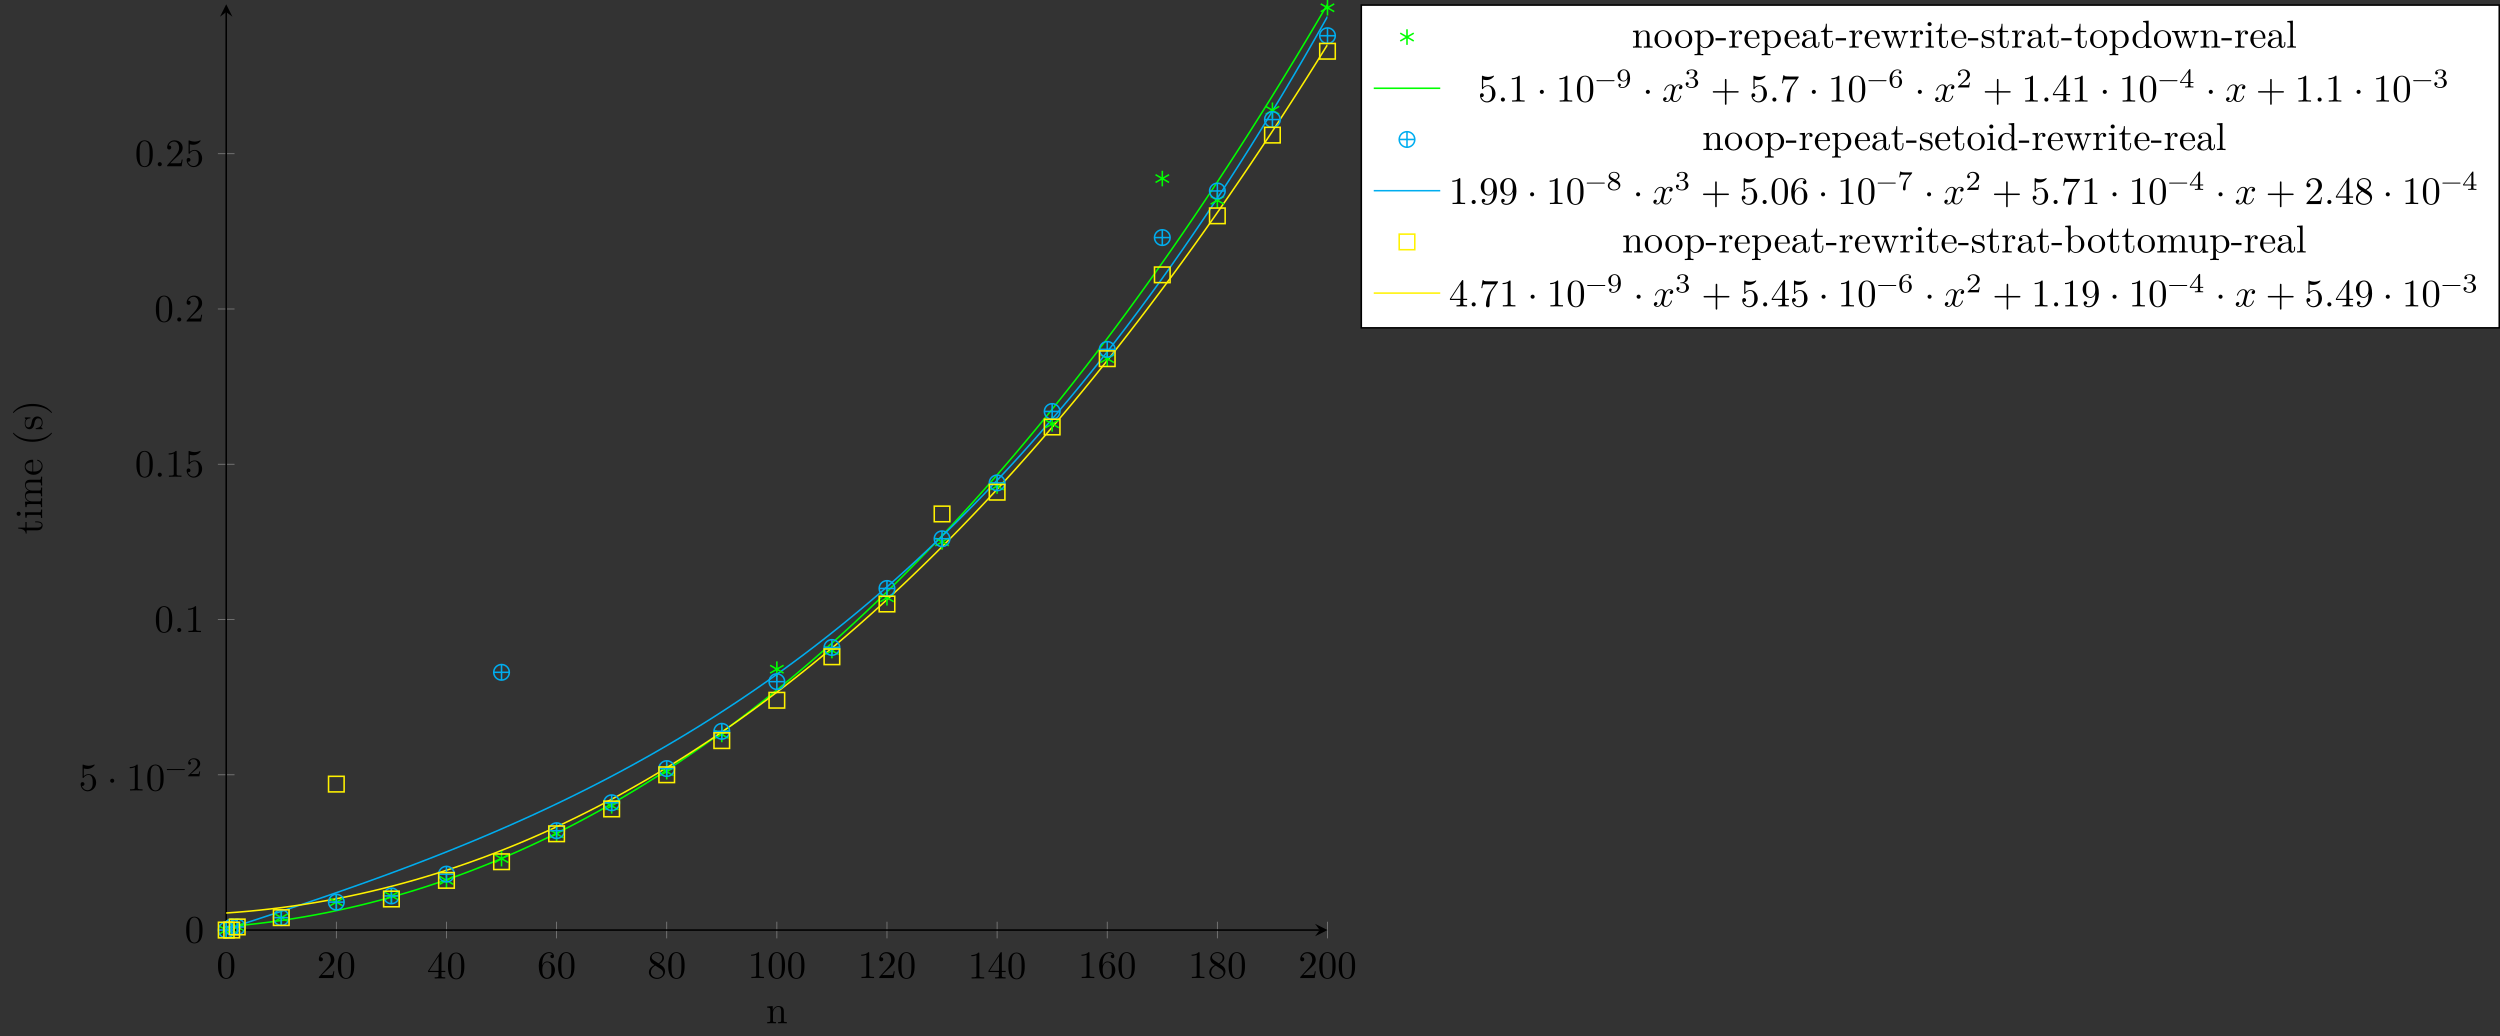 <?xml version="1.0" encoding="UTF-8"?>
<svg xmlns="http://www.w3.org/2000/svg" xmlns:xlink="http://www.w3.org/1999/xlink" width="639.474pt" height="265.071pt" viewBox="0 0 639.474 265.071" version="1.1">
<rect x="0" y="0" width="639.474" height="265.071" fill="#333333" stroke="none"/>
<defs>
<g>
<symbol overflow="visible" id="glyph0-0">
<path style="stroke:none;" d=""/>
</symbol>
<symbol overflow="visible" id="glyph0-1">
<path style="stroke:none;" d="M 4.578 -3.188 C 4.578 -3.984 4.531 -4.781 4.188 -5.516 C 3.734 -6.484 2.906 -6.641 2.5 -6.641 C 1.891 -6.641 1.172 -6.375 0.75 -5.453 C 0.438 -4.766 0.391 -3.984 0.391 -3.188 C 0.391 -2.438 0.422 -1.547 0.844 -0.781 C 1.266 0.016 2 0.219 2.484 0.219 C 3.016 0.219 3.781 0.016 4.219 -0.938 C 4.531 -1.625 4.578 -2.406 4.578 -3.188 Z M 3.766 -3.312 C 3.766 -2.562 3.766 -1.891 3.656 -1.25 C 3.5 -0.297 2.938 0 2.484 0 C 2.094 0 1.5 -0.25 1.328 -1.203 C 1.219 -1.797 1.219 -2.719 1.219 -3.312 C 1.219 -3.953 1.219 -4.609 1.297 -5.141 C 1.484 -6.328 2.234 -6.422 2.484 -6.422 C 2.812 -6.422 3.469 -6.234 3.656 -5.25 C 3.766 -4.688 3.766 -3.938 3.766 -3.312 Z M 3.766 -3.312 "/>
</symbol>
<symbol overflow="visible" id="glyph0-2">
<path style="stroke:none;" d="M 4.469 -1.734 L 4.234 -1.734 C 4.172 -1.438 4.109 -1 4 -0.844 C 3.938 -0.766 3.281 -0.766 3.062 -0.766 L 1.266 -0.766 L 2.328 -1.797 C 3.875 -3.172 4.469 -3.703 4.469 -4.703 C 4.469 -5.844 3.578 -6.641 2.359 -6.641 C 1.234 -6.641 0.5 -5.719 0.5 -4.828 C 0.5 -4.281 1 -4.281 1.031 -4.281 C 1.203 -4.281 1.547 -4.391 1.547 -4.812 C 1.547 -5.062 1.359 -5.328 1.016 -5.328 C 0.938 -5.328 0.922 -5.328 0.891 -5.312 C 1.109 -5.969 1.656 -6.328 2.234 -6.328 C 3.141 -6.328 3.562 -5.516 3.562 -4.703 C 3.562 -3.906 3.078 -3.125 2.516 -2.5 L 0.609 -0.375 C 0.5 -0.266 0.5 -0.234 0.5 0 L 4.203 0 Z M 4.469 -1.734 "/>
</symbol>
<symbol overflow="visible" id="glyph0-3">
<path style="stroke:none;" d="M 4.688 -1.641 L 4.688 -1.953 L 3.703 -1.953 L 3.703 -6.484 C 3.703 -6.688 3.703 -6.75 3.531 -6.75 C 3.453 -6.75 3.422 -6.75 3.344 -6.625 L 0.281 -1.953 L 0.281 -1.641 L 2.938 -1.641 L 2.938 -0.781 C 2.938 -0.422 2.906 -0.312 2.172 -0.312 L 1.969 -0.312 L 1.969 0 C 2.375 -0.031 2.891 -0.031 3.312 -0.031 C 3.734 -0.031 4.25 -0.031 4.672 0 L 4.672 -0.312 L 4.453 -0.312 C 3.719 -0.312 3.703 -0.422 3.703 -0.781 L 3.703 -1.641 Z M 2.984 -1.953 L 0.562 -1.953 L 2.984 -5.672 Z M 2.984 -1.953 "/>
</symbol>
<symbol overflow="visible" id="glyph0-4">
<path style="stroke:none;" d="M 4.562 -2.031 C 4.562 -3.297 3.672 -4.25 2.562 -4.25 C 1.891 -4.25 1.516 -3.75 1.312 -3.266 L 1.312 -3.516 C 1.312 -6.031 2.547 -6.391 3.062 -6.391 C 3.297 -6.391 3.719 -6.328 3.938 -5.984 C 3.781 -5.984 3.391 -5.984 3.391 -5.547 C 3.391 -5.234 3.625 -5.078 3.844 -5.078 C 4 -5.078 4.312 -5.172 4.312 -5.562 C 4.312 -6.156 3.875 -6.641 3.047 -6.641 C 1.766 -6.641 0.422 -5.359 0.422 -3.156 C 0.422 -0.484 1.578 0.219 2.5 0.219 C 3.609 0.219 4.562 -0.719 4.562 -2.031 Z M 3.656 -2.047 C 3.656 -1.562 3.656 -1.062 3.484 -0.703 C 3.188 -0.109 2.734 -0.062 2.5 -0.062 C 1.875 -0.062 1.578 -0.656 1.516 -0.812 C 1.328 -1.281 1.328 -2.078 1.328 -2.25 C 1.328 -3.031 1.656 -4.031 2.547 -4.031 C 2.719 -4.031 3.172 -4.031 3.484 -3.406 C 3.656 -3.047 3.656 -2.531 3.656 -2.047 Z M 3.656 -2.047 "/>
</symbol>
<symbol overflow="visible" id="glyph0-5">
<path style="stroke:none;" d="M 4.562 -1.672 C 4.562 -2.031 4.453 -2.484 4.062 -2.906 C 3.875 -3.109 3.719 -3.203 3.078 -3.609 C 3.797 -3.984 4.281 -4.5 4.281 -5.156 C 4.281 -6.078 3.406 -6.641 2.5 -6.641 C 1.5 -6.641 0.688 -5.906 0.688 -4.969 C 0.688 -4.797 0.703 -4.344 1.125 -3.875 C 1.234 -3.766 1.609 -3.516 1.859 -3.344 C 1.281 -3.047 0.422 -2.5 0.422 -1.5 C 0.422 -0.453 1.438 0.219 2.484 0.219 C 3.609 0.219 4.562 -0.609 4.562 -1.672 Z M 3.844 -5.156 C 3.844 -4.578 3.453 -4.109 2.859 -3.766 L 1.625 -4.562 C 1.172 -4.859 1.125 -5.188 1.125 -5.359 C 1.125 -5.969 1.781 -6.391 2.484 -6.391 C 3.203 -6.391 3.844 -5.875 3.844 -5.156 Z M 4.062 -1.312 C 4.062 -0.578 3.312 -0.062 2.5 -0.062 C 1.641 -0.062 0.922 -0.672 0.922 -1.5 C 0.922 -2.078 1.234 -2.719 2.078 -3.188 L 3.312 -2.406 C 3.594 -2.219 4.062 -1.922 4.062 -1.312 Z M 4.062 -1.312 "/>
</symbol>
<symbol overflow="visible" id="glyph0-6">
<path style="stroke:none;" d="M 4.172 0 L 4.172 -0.312 L 3.859 -0.312 C 2.953 -0.312 2.938 -0.422 2.938 -0.781 L 2.938 -6.375 C 2.938 -6.625 2.938 -6.641 2.703 -6.641 C 2.078 -6 1.203 -6 0.891 -6 L 0.891 -5.688 C 1.094 -5.688 1.672 -5.688 2.188 -5.953 L 2.188 -0.781 C 2.188 -0.422 2.156 -0.312 1.266 -0.312 L 0.953 -0.312 L 0.953 0 C 1.297 -0.031 2.156 -0.031 2.562 -0.031 C 2.953 -0.031 3.828 -0.031 4.172 0 Z M 4.172 0 "/>
</symbol>
<symbol overflow="visible" id="glyph0-7">
<path style="stroke:none;" d="M 4.469 -2 C 4.469 -3.188 3.656 -4.188 2.578 -4.188 C 2.109 -4.188 1.672 -4.031 1.312 -3.672 L 1.312 -5.625 C 1.516 -5.562 1.844 -5.5 2.156 -5.5 C 3.391 -5.5 4.094 -6.406 4.094 -6.531 C 4.094 -6.594 4.062 -6.641 3.984 -6.641 C 3.984 -6.641 3.953 -6.641 3.906 -6.609 C 3.703 -6.516 3.219 -6.312 2.547 -6.312 C 2.156 -6.312 1.688 -6.391 1.219 -6.594 C 1.141 -6.625 1.109 -6.625 1.109 -6.625 C 1 -6.625 1 -6.547 1 -6.391 L 1 -3.438 C 1 -3.266 1 -3.188 1.141 -3.188 C 1.219 -3.188 1.234 -3.203 1.281 -3.266 C 1.391 -3.422 1.75 -3.969 2.562 -3.969 C 3.078 -3.969 3.328 -3.516 3.406 -3.328 C 3.562 -2.953 3.594 -2.578 3.594 -2.078 C 3.594 -1.719 3.594 -1.125 3.344 -0.703 C 3.109 -0.312 2.734 -0.062 2.281 -0.062 C 1.562 -0.062 0.984 -0.594 0.812 -1.172 C 0.844 -1.172 0.875 -1.156 0.984 -1.156 C 1.312 -1.156 1.484 -1.406 1.484 -1.641 C 1.484 -1.891 1.312 -2.141 0.984 -2.141 C 0.844 -2.141 0.5 -2.062 0.5 -1.609 C 0.5 -0.75 1.188 0.219 2.297 0.219 C 3.453 0.219 4.469 -0.734 4.469 -2 Z M 4.469 -2 "/>
</symbol>
<symbol overflow="visible" id="glyph0-8">
<path style="stroke:none;" d="M 1.906 -2.5 C 1.906 -2.781 1.672 -3.016 1.391 -3.016 C 1.094 -3.016 0.859 -2.781 0.859 -2.5 C 0.859 -2.203 1.094 -1.969 1.391 -1.969 C 1.672 -1.969 1.906 -2.203 1.906 -2.5 Z M 1.906 -2.5 "/>
</symbol>
<symbol overflow="visible" id="glyph0-9">
<path style="stroke:none;" d="M 1.906 -0.531 C 1.906 -0.812 1.672 -1.062 1.391 -1.062 C 1.094 -1.062 0.859 -0.812 0.859 -0.531 C 0.859 -0.234 1.094 0 1.391 0 C 1.672 0 1.906 -0.234 1.906 -0.531 Z M 1.906 -0.531 "/>
</symbol>
<symbol overflow="visible" id="glyph0-10">
<path style="stroke:none;" d="M 5.25 -3.75 C 5.25 -4.266 4.672 -4.406 4.328 -4.406 C 3.75 -4.406 3.406 -3.875 3.281 -3.656 C 3.031 -4.312 2.5 -4.406 2.203 -4.406 C 1.172 -4.406 0.594 -3.125 0.594 -2.875 C 0.594 -2.766 0.719 -2.766 0.719 -2.766 C 0.797 -2.766 0.828 -2.797 0.844 -2.875 C 1.188 -3.938 1.844 -4.188 2.188 -4.188 C 2.375 -4.188 2.719 -4.094 2.719 -3.516 C 2.719 -3.203 2.547 -2.547 2.188 -1.141 C 2.031 -0.531 1.672 -0.109 1.234 -0.109 C 1.172 -0.109 0.953 -0.109 0.734 -0.234 C 0.984 -0.297 1.203 -0.5 1.203 -0.781 C 1.203 -1.047 0.984 -1.125 0.844 -1.125 C 0.531 -1.125 0.297 -0.875 0.297 -0.547 C 0.297 -0.094 0.781 0.109 1.219 0.109 C 1.891 0.109 2.25 -0.594 2.266 -0.641 C 2.391 -0.281 2.75 0.109 3.344 0.109 C 4.375 0.109 4.938 -1.172 4.938 -1.422 C 4.938 -1.531 4.859 -1.531 4.828 -1.531 C 4.734 -1.531 4.719 -1.484 4.688 -1.422 C 4.359 -0.344 3.688 -0.109 3.375 -0.109 C 2.984 -0.109 2.828 -0.422 2.828 -0.766 C 2.828 -0.984 2.875 -1.203 2.984 -1.641 L 3.328 -3.016 C 3.391 -3.266 3.625 -4.188 4.312 -4.188 C 4.359 -4.188 4.609 -4.188 4.812 -4.062 C 4.531 -4 4.344 -3.766 4.344 -3.516 C 4.344 -3.359 4.453 -3.172 4.719 -3.172 C 4.938 -3.172 5.25 -3.344 5.25 -3.75 Z M 5.25 -3.75 "/>
</symbol>
<symbol overflow="visible" id="glyph0-11">
<path style="stroke:none;" d="M 7.203 -2.5 C 7.203 -2.609 7.109 -2.688 7 -2.688 L 4.078 -2.688 L 4.078 -5.609 C 4.078 -5.719 3.984 -5.812 3.875 -5.812 C 3.766 -5.812 3.672 -5.719 3.672 -5.609 L 3.672 -2.688 L 0.75 -2.688 C 0.641 -2.688 0.562 -2.609 0.562 -2.5 C 0.562 -2.375 0.641 -2.297 0.75 -2.297 L 3.672 -2.297 L 3.672 0.625 C 3.672 0.734 3.766 0.828 3.875 0.828 C 3.984 0.828 4.078 0.734 4.078 0.625 L 4.078 -2.297 L 7 -2.297 C 7.109 -2.297 7.203 -2.375 7.203 -2.5 Z M 7.203 -2.5 "/>
</symbol>
<symbol overflow="visible" id="glyph0-12">
<path style="stroke:none;" d="M 4.828 -6.422 L 2.406 -6.422 C 1.203 -6.422 1.172 -6.547 1.141 -6.734 L 0.891 -6.734 L 0.562 -4.688 L 0.812 -4.688 C 0.844 -4.844 0.922 -5.469 1.062 -5.594 C 1.125 -5.656 1.906 -5.656 2.031 -5.656 L 4.094 -5.656 L 2.984 -4.078 C 2.078 -2.734 1.75 -1.344 1.75 -0.328 C 1.75 -0.234 1.75 0.219 2.219 0.219 C 2.672 0.219 2.672 -0.234 2.672 -0.328 L 2.672 -0.844 C 2.672 -1.391 2.703 -1.938 2.781 -2.469 C 2.828 -2.703 2.953 -3.562 3.406 -4.172 L 4.75 -6.078 C 4.828 -6.188 4.828 -6.203 4.828 -6.422 Z M 4.828 -6.422 "/>
</symbol>
<symbol overflow="visible" id="glyph0-13">
<path style="stroke:none;" d="M 4.562 -3.281 C 4.562 -5.969 3.406 -6.641 2.516 -6.641 C 1.969 -6.641 1.484 -6.453 1.062 -6.016 C 0.641 -5.562 0.422 -5.141 0.422 -4.391 C 0.422 -3.156 1.297 -2.172 2.406 -2.172 C 3.016 -2.172 3.422 -2.594 3.656 -3.172 L 3.656 -2.844 C 3.656 -0.516 2.625 -0.062 2.047 -0.062 C 1.875 -0.062 1.328 -0.078 1.062 -0.422 C 1.5 -0.422 1.578 -0.703 1.578 -0.875 C 1.578 -1.188 1.344 -1.328 1.125 -1.328 C 0.969 -1.328 0.672 -1.25 0.672 -0.859 C 0.672 -0.188 1.203 0.219 2.047 0.219 C 3.344 0.219 4.562 -1.141 4.562 -3.281 Z M 3.641 -4.203 C 3.641 -3.375 3.297 -2.406 2.422 -2.406 C 2.266 -2.406 1.797 -2.406 1.5 -3.031 C 1.312 -3.406 1.312 -3.891 1.312 -4.391 C 1.312 -4.922 1.312 -5.391 1.531 -5.766 C 1.797 -6.266 2.172 -6.391 2.516 -6.391 C 2.984 -6.391 3.312 -6.047 3.484 -5.609 C 3.594 -5.281 3.641 -4.656 3.641 -4.203 Z M 3.641 -4.203 "/>
</symbol>
<symbol overflow="visible" id="glyph1-0">
<path style="stroke:none;" d=""/>
</symbol>
<symbol overflow="visible" id="glyph1-1">
<path style="stroke:none;" d="M 5.031 -1.734 C 5.031 -1.812 4.969 -1.875 4.891 -1.875 L 0.531 -1.875 C 0.453 -1.875 0.391 -1.812 0.391 -1.734 C 0.391 -1.672 0.453 -1.609 0.531 -1.609 L 4.891 -1.609 C 4.969 -1.609 5.031 -1.672 5.031 -1.734 Z M 5.031 -1.734 "/>
</symbol>
<symbol overflow="visible" id="glyph1-2">
<path style="stroke:none;" d="M 3.516 -1.266 L 3.281 -1.266 C 3.266 -1.109 3.188 -0.703 3.094 -0.641 C 3.047 -0.594 2.516 -0.594 2.406 -0.594 L 1.125 -0.594 C 1.859 -1.234 2.109 -1.438 2.516 -1.766 C 3.031 -2.172 3.516 -2.609 3.516 -3.266 C 3.516 -4.109 2.781 -4.625 1.891 -4.625 C 1.031 -4.625 0.438 -4.016 0.438 -3.375 C 0.438 -3.031 0.734 -2.984 0.812 -2.984 C 0.969 -2.984 1.172 -3.109 1.172 -3.359 C 1.172 -3.484 1.125 -3.734 0.766 -3.734 C 0.984 -4.219 1.453 -4.375 1.781 -4.375 C 2.484 -4.375 2.844 -3.828 2.844 -3.266 C 2.844 -2.656 2.406 -2.188 2.188 -1.938 L 0.516 -0.266 C 0.438 -0.203 0.438 -0.188 0.438 0 L 3.312 0 Z M 3.516 -1.266 "/>
</symbol>
<symbol overflow="visible" id="glyph1-3">
<path style="stroke:none;" d="M 3.578 -2.297 C 3.578 -4.016 2.812 -4.625 2 -4.625 C 1.766 -4.625 1.297 -4.594 0.891 -4.203 C 0.656 -3.969 0.375 -3.703 0.375 -3.078 C 0.375 -2.188 1.078 -1.531 1.891 -1.531 C 2.453 -1.531 2.75 -1.906 2.906 -2.219 L 2.906 -2.078 C 2.906 -0.344 2.062 -0.078 1.641 -0.078 C 1.484 -0.078 1.109 -0.094 0.922 -0.312 C 1.219 -0.344 1.234 -0.578 1.234 -0.641 C 1.234 -0.812 1.109 -0.969 0.906 -0.969 C 0.703 -0.969 0.578 -0.828 0.578 -0.625 C 0.578 -0.156 0.969 0.141 1.641 0.141 C 2.641 0.141 3.578 -0.797 3.578 -2.297 Z M 2.891 -3 C 2.891 -2.094 2.375 -1.734 1.938 -1.734 C 1.656 -1.734 1.406 -1.812 1.203 -2.141 C 1.047 -2.391 1.047 -2.688 1.047 -3.078 C 1.047 -3.484 1.047 -3.75 1.25 -4.031 C 1.422 -4.281 1.641 -4.422 2 -4.422 C 2.359 -4.422 2.578 -4.203 2.688 -4.016 C 2.875 -3.734 2.891 -3.234 2.891 -3 Z M 2.891 -3 "/>
</symbol>
<symbol overflow="visible" id="glyph1-4">
<path style="stroke:none;" d="M 3.578 -1.203 C 3.578 -1.75 3.141 -2.297 2.375 -2.453 C 3.094 -2.719 3.359 -3.234 3.359 -3.672 C 3.359 -4.219 2.734 -4.625 1.953 -4.625 C 1.188 -4.625 0.594 -4.25 0.594 -3.688 C 0.594 -3.453 0.75 -3.328 0.953 -3.328 C 1.172 -3.328 1.312 -3.484 1.312 -3.672 C 1.312 -3.875 1.172 -4.031 0.953 -4.047 C 1.203 -4.344 1.672 -4.422 1.938 -4.422 C 2.25 -4.422 2.688 -4.266 2.688 -3.672 C 2.688 -3.375 2.594 -3.047 2.406 -2.844 C 2.188 -2.578 1.984 -2.562 1.641 -2.531 C 1.469 -2.516 1.453 -2.516 1.422 -2.516 C 1.422 -2.516 1.344 -2.5 1.344 -2.422 C 1.344 -2.328 1.406 -2.328 1.531 -2.328 L 1.906 -2.328 C 2.453 -2.328 2.844 -1.953 2.844 -1.203 C 2.844 -0.344 2.328 -0.078 1.938 -0.078 C 1.656 -0.078 1.031 -0.156 0.75 -0.578 C 1.078 -0.578 1.156 -0.812 1.156 -0.969 C 1.156 -1.188 0.984 -1.344 0.766 -1.344 C 0.578 -1.344 0.375 -1.219 0.375 -0.938 C 0.375 -0.281 1.094 0.141 1.938 0.141 C 2.906 0.141 3.578 -0.516 3.578 -1.203 Z M 3.578 -1.203 "/>
</symbol>
<symbol overflow="visible" id="glyph1-5">
<path style="stroke:none;" d="M 3.578 -1.422 C 3.578 -2.312 2.875 -2.969 2.062 -2.969 C 1.5 -2.969 1.203 -2.594 1.047 -2.281 C 1.047 -2.844 1.094 -3.359 1.359 -3.797 C 1.594 -4.172 1.969 -4.422 2.422 -4.422 C 2.625 -4.422 2.906 -4.375 3.047 -4.188 C 2.875 -4.172 2.719 -4.047 2.719 -3.844 C 2.719 -3.672 2.844 -3.516 3.047 -3.516 C 3.266 -3.516 3.391 -3.656 3.391 -3.859 C 3.391 -4.266 3.094 -4.625 2.406 -4.625 C 1.406 -4.625 0.375 -3.703 0.375 -2.203 C 0.375 -0.406 1.219 0.141 2 0.141 C 2.844 0.141 3.578 -0.516 3.578 -1.422 Z M 2.906 -1.422 C 2.906 -1.031 2.906 -0.734 2.719 -0.453 C 2.562 -0.219 2.328 -0.078 2 -0.078 C 1.641 -0.078 1.375 -0.281 1.219 -0.594 C 1.125 -0.797 1.062 -1.156 1.062 -1.562 C 1.062 -2.25 1.469 -2.766 2.031 -2.766 C 2.344 -2.766 2.562 -2.641 2.734 -2.391 C 2.906 -2.125 2.906 -1.828 2.906 -1.422 Z M 2.906 -1.422 "/>
</symbol>
<symbol overflow="visible" id="glyph1-6">
<path style="stroke:none;" d="M 3.688 -1.141 L 3.688 -1.391 L 2.906 -1.391 L 2.906 -4.5 C 2.906 -4.641 2.906 -4.703 2.766 -4.703 C 2.672 -4.703 2.641 -4.703 2.578 -4.594 L 0.266 -1.391 L 0.266 -1.141 L 2.328 -1.141 L 2.328 -0.578 C 2.328 -0.328 2.328 -0.25 1.75 -0.25 L 1.562 -0.25 L 1.562 0 L 2.609 -0.031 L 3.672 0 L 3.672 -0.25 L 3.484 -0.25 C 2.906 -0.25 2.906 -0.328 2.906 -0.578 L 2.906 -1.141 Z M 2.375 -1.391 L 0.531 -1.391 L 2.375 -3.938 Z M 2.375 -1.391 "/>
</symbol>
<symbol overflow="visible" id="glyph1-7">
<path style="stroke:none;" d="M 3.578 -1.172 C 3.578 -1.641 3.312 -2.031 2.906 -2.266 L 2.469 -2.516 C 3.016 -2.781 3.359 -3.109 3.359 -3.594 C 3.359 -4.266 2.656 -4.625 1.984 -4.625 C 1.219 -4.625 0.594 -4.125 0.594 -3.469 C 0.594 -3.141 0.75 -2.906 0.875 -2.766 C 1 -2.609 1.047 -2.578 1.453 -2.344 C 1.062 -2.172 0.375 -1.797 0.375 -1.062 C 0.375 -0.297 1.172 0.141 1.969 0.141 C 2.859 0.141 3.578 -0.422 3.578 -1.172 Z M 3 -3.594 C 3 -2.969 2.266 -2.656 2.266 -2.656 C 2.266 -2.656 2.234 -2.656 2.188 -2.688 L 1.344 -3.172 C 1.156 -3.281 0.969 -3.469 0.969 -3.734 C 0.969 -4.172 1.469 -4.422 1.969 -4.422 C 2.516 -4.422 3 -4.078 3 -3.594 Z M 3.156 -0.938 C 3.156 -0.406 2.578 -0.078 1.984 -0.078 C 1.344 -0.078 0.797 -0.5 0.797 -1.062 C 0.797 -1.578 1.172 -1.984 1.672 -2.203 C 2.062 -1.984 2.078 -1.984 2.641 -1.656 C 2.812 -1.547 3.156 -1.344 3.156 -0.938 Z M 3.156 -0.938 "/>
</symbol>
<symbol overflow="visible" id="glyph1-8">
<path style="stroke:none;" d="M 3.797 -4.484 L 1.969 -4.484 C 1.688 -4.484 1.609 -4.5 1.359 -4.516 C 1 -4.547 0.984 -4.594 0.969 -4.703 L 0.734 -4.703 L 0.484 -3.219 L 0.719 -3.219 C 0.734 -3.328 0.812 -3.781 0.922 -3.859 C 0.969 -3.891 1.547 -3.891 1.641 -3.891 L 3.156 -3.891 L 2.438 -2.969 C 1.531 -1.781 1.438 -0.672 1.438 -0.266 C 1.438 -0.188 1.438 0.141 1.766 0.141 C 2.109 0.141 2.109 -0.172 2.109 -0.266 L 2.109 -0.547 C 2.109 -1.891 2.391 -2.516 2.688 -2.891 L 3.734 -4.203 C 3.797 -4.297 3.797 -4.312 3.797 -4.484 Z M 3.797 -4.484 "/>
</symbol>
<symbol overflow="visible" id="glyph2-0">
<path style="stroke:none;" d=""/>
</symbol>
<symbol overflow="visible" id="glyph2-1">
<path style="stroke:none;" d="M 5.328 0 L 5.328 -0.312 C 4.812 -0.312 4.562 -0.312 4.562 -0.609 L 4.562 -2.516 C 4.562 -3.375 4.562 -3.672 4.25 -4.031 C 4.109 -4.203 3.781 -4.406 3.203 -4.406 C 2.469 -4.406 2 -3.984 1.719 -3.359 L 1.719 -4.406 L 0.312 -4.297 L 0.312 -3.984 C 1.016 -3.984 1.094 -3.922 1.094 -3.422 L 1.094 -0.75 C 1.094 -0.312 0.984 -0.312 0.312 -0.312 L 0.312 0 L 1.453 -0.031 L 2.562 0 L 2.562 -0.312 C 1.891 -0.312 1.781 -0.312 1.781 -0.75 L 1.781 -2.594 C 1.781 -3.625 2.5 -4.188 3.125 -4.188 C 3.766 -4.188 3.875 -3.656 3.875 -3.078 L 3.875 -0.75 C 3.875 -0.312 3.766 -0.312 3.094 -0.312 L 3.094 0 L 4.219 -0.031 Z M 5.328 0 "/>
</symbol>
<symbol overflow="visible" id="glyph2-2">
<path style="stroke:none;" d="M 4.688 -2.141 C 4.688 -3.406 3.703 -4.469 2.5 -4.469 C 1.25 -4.469 0.281 -3.375 0.281 -2.141 C 0.281 -0.844 1.312 0.109 2.484 0.109 C 3.688 0.109 4.688 -0.875 4.688 -2.141 Z M 3.875 -2.219 C 3.875 -1.859 3.875 -1.312 3.656 -0.875 C 3.422 -0.422 2.984 -0.141 2.5 -0.141 C 2.062 -0.141 1.625 -0.344 1.359 -0.812 C 1.109 -1.25 1.109 -1.859 1.109 -2.219 C 1.109 -2.609 1.109 -3.141 1.344 -3.578 C 1.609 -4.031 2.078 -4.25 2.484 -4.25 C 2.922 -4.25 3.344 -4.031 3.609 -3.594 C 3.875 -3.172 3.875 -2.594 3.875 -2.219 Z M 3.875 -2.219 "/>
</symbol>
<symbol overflow="visible" id="glyph2-3">
<path style="stroke:none;" d="M 5.188 -2.156 C 5.188 -3.422 4.234 -4.406 3.109 -4.406 C 2.328 -4.406 1.906 -3.969 1.719 -3.75 L 1.719 -4.406 L 0.281 -4.297 L 0.281 -3.984 C 0.984 -3.984 1.062 -3.922 1.062 -3.484 L 1.062 1.172 C 1.062 1.625 0.953 1.625 0.281 1.625 L 0.281 1.938 L 1.391 1.906 L 2.516 1.938 L 2.516 1.625 C 1.859 1.625 1.75 1.625 1.75 1.172 L 1.75 -0.594 C 1.797 -0.422 2.219 0.109 2.969 0.109 C 4.156 0.109 5.188 -0.875 5.188 -2.156 Z M 4.359 -2.156 C 4.359 -0.953 3.672 -0.109 2.938 -0.109 C 2.531 -0.109 2.156 -0.312 1.891 -0.719 C 1.75 -0.922 1.75 -0.938 1.75 -1.141 L 1.75 -3.359 C 2.031 -3.875 2.516 -4.156 3.031 -4.156 C 3.766 -4.156 4.359 -3.281 4.359 -2.156 Z M 4.359 -2.156 "/>
</symbol>
<symbol overflow="visible" id="glyph2-4">
<path style="stroke:none;" d="M 2.75 -1.859 L 2.75 -2.438 L 0.109 -2.438 L 0.109 -1.859 Z M 2.75 -1.859 "/>
</symbol>
<symbol overflow="visible" id="glyph2-5">
<path style="stroke:none;" d="M 3.625 -3.797 C 3.625 -4.109 3.312 -4.406 2.891 -4.406 C 2.156 -4.406 1.797 -3.734 1.672 -3.312 L 1.672 -4.406 L 0.281 -4.297 L 0.281 -3.984 C 0.984 -3.984 1.062 -3.922 1.062 -3.422 L 1.062 -0.75 C 1.062 -0.312 0.953 -0.312 0.281 -0.312 L 0.281 0 L 1.422 -0.031 C 1.812 -0.031 2.281 -0.031 2.688 0 L 2.688 -0.312 L 2.469 -0.312 C 1.734 -0.312 1.719 -0.422 1.719 -0.781 L 1.719 -2.312 C 1.719 -3.297 2.141 -4.188 2.891 -4.188 C 2.953 -4.188 2.984 -4.188 3 -4.172 C 2.969 -4.172 2.766 -4.047 2.766 -3.781 C 2.766 -3.516 2.984 -3.359 3.203 -3.359 C 3.375 -3.359 3.625 -3.484 3.625 -3.797 Z M 3.625 -3.797 "/>
</symbol>
<symbol overflow="visible" id="glyph2-6">
<path style="stroke:none;" d="M 4.141 -1.188 C 4.141 -1.281 4.062 -1.312 4 -1.312 C 3.922 -1.312 3.891 -1.25 3.875 -1.172 C 3.531 -0.141 2.625 -0.141 2.531 -0.141 C 2.031 -0.141 1.641 -0.438 1.406 -0.812 C 1.109 -1.281 1.109 -1.938 1.109 -2.297 L 3.891 -2.297 C 4.109 -2.297 4.141 -2.297 4.141 -2.516 C 4.141 -3.5 3.594 -4.469 2.359 -4.469 C 1.203 -4.469 0.281 -3.438 0.281 -2.188 C 0.281 -0.859 1.328 0.109 2.469 0.109 C 3.688 0.109 4.141 -1 4.141 -1.188 Z M 3.484 -2.516 L 1.109 -2.516 C 1.172 -4 2.016 -4.25 2.359 -4.25 C 3.375 -4.25 3.484 -2.906 3.484 -2.516 Z M 3.484 -2.516 "/>
</symbol>
<symbol overflow="visible" id="glyph2-7">
<path style="stroke:none;" d="M 4.812 -0.891 L 4.812 -1.453 L 4.562 -1.453 L 4.562 -0.891 C 4.562 -0.312 4.312 -0.25 4.203 -0.25 C 3.875 -0.25 3.844 -0.703 3.844 -0.75 L 3.844 -2.734 C 3.844 -3.156 3.844 -3.547 3.484 -3.922 C 3.094 -4.312 2.594 -4.469 2.109 -4.469 C 1.297 -4.469 0.609 -4 0.609 -3.344 C 0.609 -3.047 0.812 -2.875 1.062 -2.875 C 1.344 -2.875 1.531 -3.078 1.531 -3.328 C 1.531 -3.453 1.469 -3.781 1.016 -3.781 C 1.281 -4.141 1.781 -4.25 2.094 -4.25 C 2.578 -4.25 3.156 -3.859 3.156 -2.969 L 3.156 -2.609 C 2.641 -2.578 1.938 -2.547 1.312 -2.25 C 0.562 -1.906 0.312 -1.391 0.312 -0.953 C 0.312 -0.141 1.281 0.109 1.906 0.109 C 2.578 0.109 3.031 -0.297 3.219 -0.75 C 3.266 -0.359 3.531 0.062 4 0.062 C 4.203 0.062 4.812 -0.078 4.812 -0.891 Z M 3.156 -1.391 C 3.156 -0.453 2.438 -0.109 1.984 -0.109 C 1.5 -0.109 1.094 -0.453 1.094 -0.953 C 1.094 -1.5 1.5 -2.328 3.156 -2.391 Z M 3.156 -1.391 "/>
</symbol>
<symbol overflow="visible" id="glyph2-8">
<path style="stroke:none;" d="M 3.312 -1.234 L 3.312 -1.797 L 3.062 -1.797 L 3.062 -1.25 C 3.062 -0.516 2.766 -0.141 2.391 -0.141 C 1.719 -0.141 1.719 -1.047 1.719 -1.219 L 1.719 -3.984 L 3.156 -3.984 L 3.156 -4.297 L 1.719 -4.297 L 1.719 -6.125 L 1.469 -6.125 C 1.469 -5.312 1.172 -4.25 0.188 -4.203 L 0.188 -3.984 L 1.031 -3.984 L 1.031 -1.234 C 1.031 -0.016 1.969 0.109 2.328 0.109 C 3.031 0.109 3.312 -0.594 3.312 -1.234 Z M 3.312 -1.234 "/>
</symbol>
<symbol overflow="visible" id="glyph2-9">
<path style="stroke:none;" d="M 7.016 -3.984 L 7.016 -4.297 C 6.781 -4.281 6.5 -4.266 6.281 -4.266 L 5.359 -4.297 L 5.359 -3.984 C 5.719 -3.984 5.938 -3.797 5.938 -3.516 C 5.938 -3.453 5.938 -3.422 5.875 -3.297 L 4.969 -0.75 L 3.984 -3.531 C 3.953 -3.656 3.938 -3.672 3.938 -3.719 C 3.938 -3.984 4.328 -3.984 4.531 -3.984 L 4.531 -4.297 L 3.484 -4.266 C 3.188 -4.266 2.906 -4.281 2.609 -4.297 L 2.609 -3.984 C 2.969 -3.984 3.125 -3.969 3.234 -3.844 C 3.281 -3.781 3.391 -3.484 3.453 -3.297 L 2.609 -0.875 L 1.656 -3.531 C 1.609 -3.656 1.609 -3.672 1.609 -3.719 C 1.609 -3.984 2 -3.984 2.188 -3.984 L 2.188 -4.297 L 1.109 -4.266 L 0.172 -4.297 L 0.172 -3.984 C 0.672 -3.984 0.797 -3.953 0.922 -3.641 L 2.172 -0.109 C 2.219 0.031 2.25 0.109 2.375 0.109 C 2.516 0.109 2.531 0.047 2.578 -0.094 L 3.594 -2.906 L 4.609 -0.078 C 4.641 0.031 4.672 0.109 4.812 0.109 C 4.938 0.109 4.969 0.016 5 -0.078 L 6.172 -3.344 C 6.344 -3.844 6.656 -3.984 7.016 -3.984 Z M 7.016 -3.984 "/>
</symbol>
<symbol overflow="visible" id="glyph2-10">
<path style="stroke:none;" d="M 2.469 0 L 2.469 -0.312 C 1.797 -0.312 1.766 -0.359 1.766 -0.75 L 1.766 -4.406 L 0.375 -4.297 L 0.375 -3.984 C 1.016 -3.984 1.109 -3.922 1.109 -3.438 L 1.109 -0.75 C 1.109 -0.312 1 -0.312 0.328 -0.312 L 0.328 0 L 1.422 -0.031 C 1.781 -0.031 2.125 -0.016 2.469 0 Z M 1.906 -6.016 C 1.906 -6.297 1.688 -6.547 1.391 -6.547 C 1.047 -6.547 0.844 -6.266 0.844 -6.016 C 0.844 -5.75 1.078 -5.5 1.375 -5.5 C 1.719 -5.5 1.906 -5.766 1.906 -6.016 Z M 1.906 -6.016 "/>
</symbol>
<symbol overflow="visible" id="glyph2-11">
<path style="stroke:none;" d="M 3.594 -1.281 C 3.594 -1.797 3.297 -2.109 3.172 -2.219 C 2.844 -2.547 2.453 -2.625 2.031 -2.703 C 1.469 -2.812 0.812 -2.938 0.812 -3.516 C 0.812 -3.875 1.062 -4.281 1.922 -4.281 C 3.016 -4.281 3.078 -3.375 3.094 -3.078 C 3.094 -2.984 3.203 -2.984 3.203 -2.984 C 3.344 -2.984 3.344 -3.031 3.344 -3.219 L 3.344 -4.234 C 3.344 -4.391 3.344 -4.469 3.234 -4.469 C 3.188 -4.469 3.156 -4.469 3.031 -4.344 C 3 -4.312 2.906 -4.219 2.859 -4.188 C 2.484 -4.469 2.078 -4.469 1.922 -4.469 C 0.703 -4.469 0.328 -3.797 0.328 -3.234 C 0.328 -2.891 0.484 -2.609 0.75 -2.391 C 1.078 -2.141 1.359 -2.078 2.078 -1.938 C 2.297 -1.891 3.109 -1.734 3.109 -1.016 C 3.109 -0.516 2.766 -0.109 1.984 -0.109 C 1.141 -0.109 0.781 -0.672 0.594 -1.531 C 0.562 -1.656 0.562 -1.688 0.453 -1.688 C 0.328 -1.688 0.328 -1.625 0.328 -1.453 L 0.328 -0.125 C 0.328 0.047 0.328 0.109 0.438 0.109 C 0.484 0.109 0.5 0.094 0.688 -0.094 C 0.703 -0.109 0.703 -0.125 0.891 -0.312 C 1.328 0.094 1.781 0.109 1.984 0.109 C 3.125 0.109 3.594 -0.562 3.594 -1.281 Z M 3.594 -1.281 "/>
</symbol>
<symbol overflow="visible" id="glyph2-12">
<path style="stroke:none;" d="M 5.25 0 L 5.25 -0.312 C 4.562 -0.312 4.469 -0.375 4.469 -0.875 L 4.469 -6.922 L 3.047 -6.812 L 3.047 -6.5 C 3.734 -6.5 3.812 -6.438 3.812 -5.938 L 3.812 -3.781 C 3.531 -4.141 3.094 -4.406 2.562 -4.406 C 1.391 -4.406 0.344 -3.422 0.344 -2.141 C 0.344 -0.875 1.312 0.109 2.453 0.109 C 3.094 0.109 3.531 -0.234 3.781 -0.547 L 3.781 0.109 Z M 3.781 -1.172 C 3.781 -1 3.781 -0.984 3.672 -0.812 C 3.375 -0.328 2.938 -0.109 2.5 -0.109 C 2.047 -0.109 1.688 -0.375 1.453 -0.75 C 1.203 -1.156 1.172 -1.719 1.172 -2.141 C 1.172 -2.5 1.188 -3.094 1.469 -3.547 C 1.688 -3.859 2.062 -4.188 2.609 -4.188 C 2.953 -4.188 3.375 -4.031 3.672 -3.594 C 3.781 -3.422 3.781 -3.406 3.781 -3.219 Z M 3.781 -1.172 "/>
</symbol>
<symbol overflow="visible" id="glyph2-13">
<path style="stroke:none;" d="M 2.547 0 L 2.547 -0.312 C 1.875 -0.312 1.766 -0.312 1.766 -0.75 L 1.766 -6.922 L 0.328 -6.812 L 0.328 -6.5 C 1.031 -6.5 1.109 -6.438 1.109 -5.938 L 1.109 -0.75 C 1.109 -0.312 1 -0.312 0.328 -0.312 L 0.328 0 L 1.438 -0.031 Z M 2.547 0 "/>
</symbol>
<symbol overflow="visible" id="glyph2-14">
<path style="stroke:none;" d="M 5.188 -2.156 C 5.188 -3.422 4.219 -4.406 3.078 -4.406 C 2.297 -4.406 1.875 -3.938 1.719 -3.766 L 1.719 -6.922 L 0.281 -6.812 L 0.281 -6.5 C 0.984 -6.5 1.062 -6.438 1.062 -5.938 L 1.062 0 L 1.312 0 L 1.672 -0.625 C 1.812 -0.391 2.234 0.109 2.969 0.109 C 4.156 0.109 5.188 -0.875 5.188 -2.156 Z M 4.359 -2.156 C 4.359 -1.797 4.344 -1.203 4.062 -0.75 C 3.844 -0.438 3.469 -0.109 2.938 -0.109 C 2.484 -0.109 2.125 -0.344 1.891 -0.719 C 1.75 -0.922 1.75 -0.953 1.75 -1.141 L 1.75 -3.188 C 1.75 -3.375 1.75 -3.391 1.859 -3.547 C 2.25 -4.109 2.797 -4.188 3.031 -4.188 C 3.484 -4.188 3.844 -3.922 4.078 -3.547 C 4.344 -3.141 4.359 -2.578 4.359 -2.156 Z M 4.359 -2.156 "/>
</symbol>
<symbol overflow="visible" id="glyph2-15">
<path style="stroke:none;" d="M 8.109 0 L 8.109 -0.312 C 7.594 -0.312 7.344 -0.312 7.328 -0.609 L 7.328 -2.516 C 7.328 -3.375 7.328 -3.672 7.016 -4.031 C 6.875 -4.203 6.547 -4.406 5.969 -4.406 C 5.141 -4.406 4.688 -3.812 4.531 -3.422 C 4.391 -4.297 3.656 -4.406 3.203 -4.406 C 2.469 -4.406 2 -3.984 1.719 -3.359 L 1.719 -4.406 L 0.312 -4.297 L 0.312 -3.984 C 1.016 -3.984 1.094 -3.922 1.094 -3.422 L 1.094 -0.75 C 1.094 -0.312 0.984 -0.312 0.312 -0.312 L 0.312 0 L 1.453 -0.031 L 2.562 0 L 2.562 -0.312 C 1.891 -0.312 1.781 -0.312 1.781 -0.75 L 1.781 -2.594 C 1.781 -3.625 2.5 -4.188 3.125 -4.188 C 3.766 -4.188 3.875 -3.656 3.875 -3.078 L 3.875 -0.75 C 3.875 -0.312 3.766 -0.312 3.094 -0.312 L 3.094 0 L 4.219 -0.031 L 5.328 0 L 5.328 -0.312 C 4.672 -0.312 4.562 -0.312 4.562 -0.75 L 4.562 -2.594 C 4.562 -3.625 5.266 -4.188 5.906 -4.188 C 6.531 -4.188 6.641 -3.656 6.641 -3.078 L 6.641 -0.75 C 6.641 -0.312 6.531 -0.312 5.859 -0.312 L 5.859 0 L 6.984 -0.031 Z M 8.109 0 "/>
</symbol>
<symbol overflow="visible" id="glyph2-16">
<path style="stroke:none;" d="M 5.328 0 L 5.328 -0.312 C 4.641 -0.312 4.562 -0.375 4.562 -0.875 L 4.562 -4.406 L 3.094 -4.297 L 3.094 -3.984 C 3.781 -3.984 3.875 -3.922 3.875 -3.422 L 3.875 -1.656 C 3.875 -0.781 3.391 -0.109 2.656 -0.109 C 1.828 -0.109 1.781 -0.578 1.781 -1.094 L 1.781 -4.406 L 0.312 -4.297 L 0.312 -3.984 C 1.094 -3.984 1.094 -3.953 1.094 -3.078 L 1.094 -1.578 C 1.094 -0.797 1.094 0.109 2.609 0.109 C 3.172 0.109 3.609 -0.172 3.891 -0.781 L 3.891 0.109 Z M 5.328 0 "/>
</symbol>
<symbol overflow="visible" id="glyph3-0">
<path style="stroke:none;" d=""/>
</symbol>
<symbol overflow="visible" id="glyph3-1">
<path style="stroke:none;" d="M -1.234 -3.312 L -1.797 -3.312 L -1.797 -3.062 L -1.25 -3.062 C -0.516 -3.062 -0.141 -2.766 -0.141 -2.391 C -0.141 -1.719 -1.047 -1.719 -1.219 -1.719 L -3.984 -1.719 L -3.984 -3.156 L -4.297 -3.156 L -4.297 -1.719 L -6.125 -1.719 L -6.125 -1.469 C -5.312 -1.469 -4.25 -1.172 -4.203 -0.188 L -3.984 -0.188 L -3.984 -1.031 L -1.234 -1.031 C -0.016 -1.031 0.109 -1.969 0.109 -2.328 C 0.109 -3.031 -0.594 -3.312 -1.234 -3.312 Z M -1.234 -3.312 "/>
</symbol>
<symbol overflow="visible" id="glyph3-2">
<path style="stroke:none;" d="M 0 -2.469 L -0.312 -2.469 C -0.312 -1.797 -0.359 -1.766 -0.75 -1.766 L -4.406 -1.766 L -4.297 -0.375 L -3.984 -0.375 C -3.984 -1.016 -3.922 -1.109 -3.438 -1.109 L -0.75 -1.109 C -0.312 -1.109 -0.312 -1 -0.312 -0.328 L 0 -0.328 L -0.031 -1.422 C -0.031 -1.781 -0.016 -2.125 0 -2.469 Z M -6.016 -1.906 C -6.297 -1.906 -6.547 -1.688 -6.547 -1.391 C -6.547 -1.047 -6.266 -0.844 -6.016 -0.844 C -5.75 -0.844 -5.5 -1.078 -5.5 -1.375 C -5.5 -1.719 -5.766 -1.906 -6.016 -1.906 Z M -6.016 -1.906 "/>
</symbol>
<symbol overflow="visible" id="glyph3-3">
<path style="stroke:none;" d="M 0 -8.109 L -0.312 -8.109 C -0.312 -7.594 -0.312 -7.344 -0.609 -7.328 L -2.516 -7.328 C -3.375 -7.328 -3.672 -7.328 -4.031 -7.016 C -4.203 -6.875 -4.406 -6.547 -4.406 -5.969 C -4.406 -5.141 -3.812 -4.688 -3.422 -4.531 C -4.297 -4.391 -4.406 -3.656 -4.406 -3.203 C -4.406 -2.469 -3.984 -2 -3.359 -1.719 L -4.406 -1.719 L -4.297 -0.312 L -3.984 -0.312 C -3.984 -1.016 -3.922 -1.094 -3.422 -1.094 L -0.75 -1.094 C -0.312 -1.094 -0.312 -0.984 -0.312 -0.312 L 0 -0.312 L -0.031 -1.453 L 0 -2.562 L -0.312 -2.562 C -0.312 -1.891 -0.312 -1.781 -0.75 -1.781 L -2.594 -1.781 C -3.625 -1.781 -4.188 -2.5 -4.188 -3.125 C -4.188 -3.766 -3.656 -3.875 -3.078 -3.875 L -0.75 -3.875 C -0.312 -3.875 -0.312 -3.766 -0.312 -3.094 L 0 -3.094 L -0.031 -4.219 L 0 -5.328 L -0.312 -5.328 C -0.312 -4.672 -0.312 -4.562 -0.75 -4.562 L -2.594 -4.562 C -3.625 -4.562 -4.188 -5.266 -4.188 -5.906 C -4.188 -6.531 -3.656 -6.641 -3.078 -6.641 L -0.75 -6.641 C -0.312 -6.641 -0.312 -6.531 -0.312 -5.859 L 0 -5.859 L -0.031 -6.984 Z M 0 -8.109 "/>
</symbol>
<symbol overflow="visible" id="glyph3-4">
<path style="stroke:none;" d="M -1.188 -4.141 C -1.281 -4.141 -1.312 -4.062 -1.312 -4 C -1.312 -3.922 -1.25 -3.891 -1.172 -3.875 C -0.141 -3.531 -0.141 -2.625 -0.141 -2.531 C -0.141 -2.031 -0.438 -1.641 -0.812 -1.406 C -1.281 -1.109 -1.938 -1.109 -2.297 -1.109 L -2.297 -3.891 C -2.297 -4.109 -2.297 -4.141 -2.516 -4.141 C -3.5 -4.141 -4.469 -3.594 -4.469 -2.359 C -4.469 -1.203 -3.438 -0.281 -2.188 -0.281 C -0.859 -0.281 0.109 -1.328 0.109 -2.469 C 0.109 -3.688 -1 -4.141 -1.188 -4.141 Z M -2.516 -3.484 L -2.516 -1.109 C -4 -1.172 -4.25 -2.016 -4.25 -2.359 C -4.25 -3.375 -2.906 -3.484 -2.516 -3.484 Z M -2.516 -3.484 "/>
</symbol>
<symbol overflow="visible" id="glyph3-5">
<path style="stroke:none;" d="M 2.391 -3.297 C 2.359 -3.297 2.344 -3.297 2.172 -3.125 C 0.922 -1.891 -0.969 -1.562 -2.5 -1.562 C -4.234 -1.562 -5.969 -1.938 -7.203 -3.172 C -7.328 -3.297 -7.344 -3.297 -7.375 -3.297 C -7.453 -3.297 -7.484 -3.266 -7.484 -3.203 C -7.484 -3.094 -6.797 -2.203 -5.531 -1.609 C -4.438 -1.109 -3.328 -0.984 -2.5 -0.984 C -1.719 -0.984 -0.516 -1.094 0.625 -1.641 C 1.844 -2.25 2.5 -3.094 2.5 -3.203 C 2.5 -3.266 2.469 -3.297 2.391 -3.297 Z M 2.391 -3.297 "/>
</symbol>
<symbol overflow="visible" id="glyph3-6">
<path style="stroke:none;" d="M -1.281 -3.594 C -1.797 -3.594 -2.109 -3.297 -2.219 -3.172 C -2.547 -2.844 -2.625 -2.453 -2.703 -2.031 C -2.812 -1.469 -2.938 -0.812 -3.516 -0.812 C -3.875 -0.812 -4.281 -1.062 -4.281 -1.922 C -4.281 -3.016 -3.375 -3.078 -3.078 -3.094 C -2.984 -3.094 -2.984 -3.203 -2.984 -3.203 C -2.984 -3.344 -3.031 -3.344 -3.219 -3.344 L -4.234 -3.344 C -4.391 -3.344 -4.469 -3.344 -4.469 -3.234 C -4.469 -3.188 -4.469 -3.156 -4.344 -3.031 C -4.312 -3 -4.219 -2.906 -4.188 -2.859 C -4.469 -2.484 -4.469 -2.078 -4.469 -1.922 C -4.469 -0.703 -3.797 -0.328 -3.234 -0.328 C -2.891 -0.328 -2.609 -0.484 -2.391 -0.75 C -2.141 -1.078 -2.078 -1.359 -1.938 -2.078 C -1.891 -2.297 -1.734 -3.109 -1.016 -3.109 C -0.516 -3.109 -0.109 -2.766 -0.109 -1.984 C -0.109 -1.141 -0.672 -0.781 -1.531 -0.594 C -1.656 -0.562 -1.688 -0.562 -1.688 -0.453 C -1.688 -0.328 -1.625 -0.328 -1.453 -0.328 L -0.125 -0.328 C 0.047 -0.328 0.109 -0.328 0.109 -0.438 C 0.109 -0.484 0.094 -0.5 -0.094 -0.688 C -0.109 -0.703 -0.125 -0.703 -0.312 -0.891 C 0.094 -1.328 0.109 -1.781 0.109 -1.984 C 0.109 -3.125 -0.562 -3.594 -1.281 -3.594 Z M -1.281 -3.594 "/>
</symbol>
<symbol overflow="visible" id="glyph3-7">
<path style="stroke:none;" d="M -2.5 -2.875 C -3.266 -2.875 -4.469 -2.766 -5.609 -2.219 C -6.828 -1.625 -7.484 -0.766 -7.484 -0.672 C -7.484 -0.609 -7.438 -0.562 -7.375 -0.562 C -7.344 -0.562 -7.328 -0.562 -7.141 -0.75 C -6.156 -1.734 -4.578 -2.297 -2.5 -2.297 C -0.781 -2.297 0.969 -1.938 2.219 -0.703 C 2.344 -0.562 2.359 -0.562 2.391 -0.562 C 2.453 -0.562 2.5 -0.609 2.5 -0.672 C 2.5 -0.766 1.812 -1.672 0.547 -2.25 C -0.547 -2.766 -1.656 -2.875 -2.5 -2.875 Z M -2.5 -2.875 "/>
</symbol>
</g>
<clipPath id="clip1">
  <path d="M 57.863 1.094 L 339.559 1.094 L 339.559 237.898 L 57.863 237.898 Z M 57.863 1.094 "/>
</clipPath>
<clipPath id="clip2">
  <path d="M 57.863 5 L 339.559 5 L 339.559 237.898 L 57.863 237.898 Z M 57.863 5 "/>
</clipPath>
<clipPath id="clip3">
  <path d="M 348 1 L 639.473 1 L 639.473 84 L 348 84 Z M 348 1 "/>
</clipPath>
<clipPath id="clip4">
  <path d="M 348 1 L 639.473 1 L 639.473 85 L 348 85 Z M 348 1 "/>
</clipPath>
</defs>
<g id="surface1">
<path style="fill:none;stroke-width:0.199;stroke-linecap:butt;stroke-linejoin:miter;stroke:rgb(50%,50%,50%);stroke-opacity:1;stroke-miterlimit:10;" d="M 0.001 -2.126 L 0.001 2.127 M 28.169 -2.126 L 28.169 2.127 M 56.337 -2.126 L 56.337 2.127 M 84.509 -2.126 L 84.509 2.127 M 112.677 -2.126 L 112.677 2.127 M 140.849 -2.126 L 140.849 2.127 M 169.017 -2.126 L 169.017 2.127 M 197.189 -2.126 L 197.189 2.127 M 225.357 -2.126 L 225.357 2.127 M 253.525 -2.126 L 253.525 2.127 M 281.697 -2.126 L 281.697 2.127 " transform="matrix(1,0,0,-1,57.862,237.897)"/>
<path style="fill:none;stroke-width:0.199;stroke-linecap:butt;stroke-linejoin:miter;stroke:rgb(50%,50%,50%);stroke-opacity:1;stroke-miterlimit:10;" d="M -2.128 -0.001 L 2.126 -0.001 M -2.128 39.713 L 2.126 39.713 M -2.128 79.432 L 2.126 79.432 M -2.128 119.147 L 2.126 119.147 M -2.128 158.862 L 2.126 158.862 M -2.128 198.577 L 2.126 198.577 " transform="matrix(1,0,0,-1,57.862,237.897)"/>
<path style="fill:none;stroke-width:0.399;stroke-linecap:butt;stroke-linejoin:miter;stroke:rgb(0%,0%,0%);stroke-opacity:1;stroke-miterlimit:10;" d="M 0.001 -0.001 L 279.704 -0.001 " transform="matrix(1,0,0,-1,57.862,237.897)"/>
<path style=" stroke:none;fill-rule:nonzero;fill:rgb(0%,0%,0%);fill-opacity:1;" d="M 339.559 237.898 L 336.371 236.305 L 337.566 237.898 L 336.371 239.492 "/>
<path style="fill:none;stroke-width:0.399;stroke-linecap:butt;stroke-linejoin:miter;stroke:rgb(0%,0%,0%);stroke-opacity:1;stroke-miterlimit:10;" d="M 0.001 -0.001 L 0.001 234.811 " transform="matrix(1,0,0,-1,57.862,237.897)"/>
<path style=" stroke:none;fill-rule:nonzero;fill:rgb(0%,0%,0%);fill-opacity:1;" d="M 57.863 1.094 L 56.27 4.281 L 57.863 3.086 L 59.457 4.281 "/>
<g style="fill:rgb(0%,0%,0%);fill-opacity:1;">
  <use xlink:href="#glyph0-1" x="55.371" y="250.178"/>
</g>
<g style="fill:rgb(0%,0%,0%);fill-opacity:1;">
  <use xlink:href="#glyph0-2" x="81.05" y="250.178"/>
  <use xlink:href="#glyph0-1" x="86.031" y="250.178"/>
</g>
<g style="fill:rgb(0%,0%,0%);fill-opacity:1;">
  <use xlink:href="#glyph0-3" x="109.219" y="250.287"/>
  <use xlink:href="#glyph0-1" x="114.2" y="250.287"/>
</g>
<g style="fill:rgb(0%,0%,0%);fill-opacity:1;">
  <use xlink:href="#glyph0-4" x="137.388" y="250.178"/>
  <use xlink:href="#glyph0-1" x="142.369" y="250.178"/>
</g>
<g style="fill:rgb(0%,0%,0%);fill-opacity:1;">
  <use xlink:href="#glyph0-5" x="165.557" y="250.178"/>
  <use xlink:href="#glyph0-1" x="170.538" y="250.178"/>
</g>
<g style="fill:rgb(0%,0%,0%);fill-opacity:1;">
  <use xlink:href="#glyph0-6" x="191.236" y="250.178"/>
  <use xlink:href="#glyph0-1" x="196.217" y="250.178"/>
  <use xlink:href="#glyph0-1" x="201.199" y="250.178"/>
</g>
<g style="fill:rgb(0%,0%,0%);fill-opacity:1;">
  <use xlink:href="#glyph0-6" x="219.405" y="250.178"/>
  <use xlink:href="#glyph0-2" x="224.386" y="250.178"/>
  <use xlink:href="#glyph0-1" x="229.368" y="250.178"/>
</g>
<g style="fill:rgb(0%,0%,0%);fill-opacity:1;">
  <use xlink:href="#glyph0-6" x="247.574" y="250.287"/>
  <use xlink:href="#glyph0-3" x="252.555" y="250.287"/>
  <use xlink:href="#glyph0-1" x="257.537" y="250.287"/>
</g>
<g style="fill:rgb(0%,0%,0%);fill-opacity:1;">
  <use xlink:href="#glyph0-6" x="275.743" y="250.178"/>
  <use xlink:href="#glyph0-4" x="280.724" y="250.178"/>
  <use xlink:href="#glyph0-1" x="285.706" y="250.178"/>
</g>
<g style="fill:rgb(0%,0%,0%);fill-opacity:1;">
  <use xlink:href="#glyph0-6" x="303.913" y="250.178"/>
  <use xlink:href="#glyph0-5" x="308.894" y="250.178"/>
  <use xlink:href="#glyph0-1" x="313.876" y="250.178"/>
</g>
<g style="fill:rgb(0%,0%,0%);fill-opacity:1;">
  <use xlink:href="#glyph0-2" x="332.082" y="250.178"/>
  <use xlink:href="#glyph0-1" x="337.063" y="250.178"/>
  <use xlink:href="#glyph0-1" x="342.045" y="250.178"/>
</g>
<g style="fill:rgb(0%,0%,0%);fill-opacity:1;">
  <use xlink:href="#glyph0-1" x="47.234" y="241.105"/>
</g>
<g style="fill:rgb(0%,0%,0%);fill-opacity:1;">
  <use xlink:href="#glyph0-7" x="20.123" y="202.196"/>
</g>
<g style="fill:rgb(0%,0%,0%);fill-opacity:1;">
  <use xlink:href="#glyph0-8" x="27.316" y="202.196"/>
</g>
<g style="fill:rgb(0%,0%,0%);fill-opacity:1;">
  <use xlink:href="#glyph0-6" x="32.297" y="202.196"/>
  <use xlink:href="#glyph0-1" x="37.279" y="202.196"/>
</g>
<g style="fill:rgb(0%,0%,0%);fill-opacity:1;">
  <use xlink:href="#glyph1-1" x="42.264" y="198.58"/>
  <use xlink:href="#glyph1-2" x="47.69" y="198.58"/>
</g>
<g style="fill:rgb(0%,0%,0%);fill-opacity:1;">
  <use xlink:href="#glyph0-1" x="39.483" y="161.676"/>
  <use xlink:href="#glyph0-9" x="44.464" y="161.676"/>
  <use xlink:href="#glyph0-6" x="47.234" y="161.676"/>
</g>
<g style="fill:rgb(0%,0%,0%);fill-opacity:1;">
  <use xlink:href="#glyph0-1" x="34.502" y="121.961"/>
  <use xlink:href="#glyph0-9" x="39.483" y="121.961"/>
  <use xlink:href="#glyph0-6" x="42.253" y="121.961"/>
  <use xlink:href="#glyph0-7" x="47.234" y="121.961"/>
</g>
<g style="fill:rgb(0%,0%,0%);fill-opacity:1;">
  <use xlink:href="#glyph0-1" x="39.483" y="82.247"/>
  <use xlink:href="#glyph0-9" x="44.464" y="82.247"/>
  <use xlink:href="#glyph0-2" x="47.234" y="82.247"/>
</g>
<g style="fill:rgb(0%,0%,0%);fill-opacity:1;">
  <use xlink:href="#glyph0-1" x="34.502" y="42.532"/>
  <use xlink:href="#glyph0-9" x="39.483" y="42.532"/>
  <use xlink:href="#glyph0-2" x="42.253" y="42.532"/>
  <use xlink:href="#glyph0-7" x="47.234" y="42.532"/>
</g>
<g clip-path="url(#clip1)" clip-rule="nonzero">
<path style="fill:none;stroke-width:0.399;stroke-linecap:butt;stroke-linejoin:miter;stroke:rgb(0%,100%,0%);stroke-opacity:1;stroke-miterlimit:10;" d="M 0.001 0.874 C 0.001 0.874 2.056 1.045 2.845 1.12 C 3.634 1.19 4.9 1.319 5.693 1.401 C 6.482 1.483 7.747 1.627 8.536 1.721 C 9.325 1.815 10.591 1.971 11.38 2.077 C 12.169 2.182 13.439 2.358 14.228 2.471 C 15.017 2.588 16.283 2.78 17.072 2.905 C 17.861 3.03 19.13 3.241 19.919 3.377 C 20.708 3.51 21.974 3.741 22.763 3.885 C 23.552 4.034 24.818 4.276 25.607 4.432 C 26.4 4.592 27.665 4.85 28.454 5.022 C 29.243 5.19 30.509 5.467 31.298 5.647 C 32.087 5.827 33.357 6.12 34.146 6.311 C 34.935 6.499 36.2 6.815 36.99 7.014 C 37.779 7.217 39.044 7.545 39.837 7.76 C 40.626 7.971 41.892 8.319 42.681 8.542 C 43.47 8.764 44.736 9.131 45.525 9.366 C 46.318 9.6 47.583 9.983 48.372 10.229 C 49.161 10.475 50.427 10.877 51.216 11.131 C 52.005 11.389 53.275 11.811 54.064 12.077 C 54.853 12.346 56.118 12.784 56.908 13.061 C 57.697 13.342 58.962 13.799 59.755 14.088 C 60.544 14.381 61.81 14.854 62.599 15.155 C 63.388 15.46 64.654 15.952 65.443 16.264 C 66.236 16.581 67.501 17.092 68.29 17.417 C 69.079 17.741 70.345 18.272 71.134 18.608 C 71.923 18.944 73.193 19.495 73.982 19.842 C 74.771 20.19 76.036 20.756 76.826 21.12 C 77.615 21.479 78.88 22.065 79.673 22.436 C 80.462 22.807 81.728 23.413 82.517 23.799 C 83.306 24.182 84.572 24.807 85.361 25.202 C 86.154 25.596 87.419 26.241 88.208 26.647 C 88.997 27.057 90.263 27.721 91.052 28.139 C 91.841 28.557 93.111 29.241 93.9 29.67 C 94.689 30.104 95.954 30.807 96.743 31.249 C 97.533 31.694 98.798 32.413 99.591 32.87 C 100.38 33.327 101.646 34.065 102.435 34.534 C 103.224 35.002 104.49 35.764 105.279 36.245 C 106.068 36.725 107.337 37.502 108.126 37.999 C 108.915 38.491 110.181 39.292 110.97 39.795 C 111.759 40.299 113.029 41.12 113.818 41.639 C 114.607 42.155 115.872 42.995 116.661 43.526 C 117.451 44.053 118.716 44.917 119.505 45.459 C 120.298 45.999 121.564 46.881 122.353 47.436 C 123.142 47.991 124.408 48.893 125.197 49.459 C 125.986 50.026 127.255 50.948 128.044 51.53 C 128.833 52.108 130.099 53.049 130.888 53.643 C 131.677 54.237 132.943 55.202 133.736 55.807 C 134.525 56.413 135.79 57.397 136.579 58.014 C 137.368 58.635 138.634 59.635 139.423 60.268 C 140.216 60.901 141.482 61.924 142.271 62.569 C 143.06 63.213 144.326 64.26 145.115 64.917 C 145.904 65.577 147.173 66.643 147.962 67.315 C 148.751 67.987 150.017 69.073 150.806 69.756 C 151.595 70.44 152.861 71.549 153.654 72.249 C 154.443 72.944 155.708 74.073 156.497 74.784 C 157.286 75.495 158.552 76.647 159.341 77.37 C 160.134 78.096 161.4 79.268 162.189 80.006 C 162.978 80.745 164.243 81.936 165.033 82.69 C 165.822 83.44 167.091 84.655 167.88 85.42 C 168.669 86.186 169.935 87.42 170.724 88.202 C 171.513 88.979 172.779 90.237 173.572 91.03 C 174.361 91.823 175.626 93.1 176.415 93.909 C 177.204 94.713 178.47 96.014 179.259 96.835 C 180.052 97.655 181.318 98.979 182.107 99.811 C 182.896 100.647 184.161 101.991 184.951 102.838 C 185.74 103.686 187.009 105.053 187.798 105.917 C 188.587 106.776 189.853 108.167 190.642 109.042 C 191.431 109.917 192.697 111.331 193.49 112.221 C 194.279 113.108 195.544 114.545 196.333 115.448 C 197.122 116.35 198.388 117.811 199.177 118.729 C 199.966 119.643 201.236 121.127 202.025 122.057 C 202.814 122.987 204.079 124.495 204.868 125.44 C 205.658 126.385 206.927 127.913 207.716 128.87 C 208.505 129.831 209.771 131.381 210.56 132.354 C 211.349 133.327 212.615 134.901 213.404 135.889 C 214.197 136.877 215.462 138.475 216.251 139.479 C 217.04 140.479 218.306 142.1 219.095 143.12 C 219.884 144.135 221.154 145.78 221.943 146.811 C 222.732 147.842 223.997 149.51 224.786 150.553 C 225.576 151.6 226.841 153.292 227.634 154.354 C 228.423 155.413 229.689 157.127 230.478 158.202 C 231.267 159.28 232.533 161.018 233.322 162.108 C 234.115 163.198 235.38 164.959 236.169 166.065 C 236.958 167.17 238.224 168.956 239.013 170.077 C 239.802 171.194 241.072 173.002 241.861 174.139 C 242.65 175.276 243.915 177.108 244.704 178.256 C 245.493 179.409 246.759 181.264 247.552 182.432 C 248.341 183.596 249.607 185.479 250.396 186.659 C 251.185 187.838 252.451 189.745 253.24 190.94 C 254.033 192.135 255.298 194.065 256.087 195.276 C 256.876 196.487 258.142 198.44 258.931 199.667 C 259.72 200.893 260.99 202.874 261.779 204.116 C 262.568 205.354 263.833 207.358 264.622 208.616 C 265.411 209.874 266.677 211.901 267.47 213.174 C 268.259 214.448 269.525 216.499 270.314 217.788 C 271.103 219.077 272.368 221.155 273.158 222.456 C 273.95 223.76 275.216 225.862 276.005 227.182 C 276.794 228.502 278.06 230.627 278.849 231.963 C 279.638 233.299 281.697 236.803 281.697 236.803 " transform="matrix(1,0,0,-1,57.862,237.897)"/>
<path style="fill:none;stroke-width:0.399;stroke-linecap:butt;stroke-linejoin:miter;stroke:rgb(0%,67.839%,93.729%);stroke-opacity:1;stroke-miterlimit:10;" d="M 0.001 0.198 C 0.001 0.198 2.056 0.858 2.845 1.116 C 3.634 1.37 4.9 1.78 5.693 2.038 C 6.482 2.295 7.747 2.706 8.536 2.963 C 9.325 3.221 10.591 3.639 11.38 3.897 C 12.169 4.159 13.439 4.577 14.228 4.835 C 15.017 5.096 16.283 5.518 17.072 5.784 C 17.861 6.045 19.13 6.471 19.919 6.737 C 20.708 7.002 21.974 7.432 22.763 7.702 C 23.552 7.967 24.818 8.401 25.607 8.674 C 26.4 8.944 27.665 9.381 28.454 9.655 C 29.243 9.932 30.509 10.374 31.298 10.651 C 32.087 10.928 33.357 11.374 34.146 11.655 C 34.935 11.936 36.2 12.389 36.99 12.674 C 37.779 12.96 39.044 13.42 39.837 13.706 C 40.626 13.995 41.892 14.46 42.681 14.752 C 43.47 15.045 44.736 15.518 45.525 15.815 C 46.318 16.112 47.583 16.592 48.372 16.893 C 49.161 17.194 50.427 17.678 51.216 17.987 C 52.005 18.292 53.275 18.788 54.064 19.096 C 54.853 19.409 56.118 19.909 56.908 20.225 C 57.697 20.542 58.962 21.053 59.755 21.374 C 60.544 21.698 61.81 22.217 62.599 22.542 C 63.388 22.87 64.654 23.397 65.443 23.733 C 66.236 24.065 67.501 24.604 68.29 24.94 C 69.079 25.28 70.345 25.827 71.134 26.174 C 71.923 26.518 73.193 27.077 73.982 27.428 C 74.771 27.78 76.036 28.346 76.826 28.706 C 77.615 29.065 78.88 29.643 79.673 30.01 C 80.462 30.374 81.728 30.963 82.517 31.338 C 83.306 31.709 84.572 32.311 85.361 32.69 C 86.154 33.069 87.419 33.686 88.208 34.073 C 88.997 34.459 90.263 35.084 91.052 35.479 C 91.841 35.874 93.111 36.514 93.9 36.917 C 94.689 37.319 95.954 37.971 96.743 38.381 C 97.533 38.795 98.798 39.459 99.591 39.877 C 100.38 40.299 101.646 40.979 102.435 41.405 C 103.224 41.834 104.49 42.526 105.279 42.963 C 106.068 43.401 107.337 44.108 108.126 44.553 C 108.915 44.999 110.181 45.721 110.97 46.178 C 111.759 46.631 113.029 47.37 113.818 47.834 C 114.607 48.299 115.872 49.049 116.661 49.526 C 117.451 49.999 118.716 50.768 119.505 51.252 C 120.298 51.737 121.564 52.522 122.353 53.014 C 123.142 53.51 124.408 54.311 125.197 54.815 C 125.986 55.319 127.255 56.139 128.044 56.655 C 128.833 57.17 130.099 58.002 130.888 58.53 C 131.677 59.057 132.943 59.909 133.736 60.448 C 134.525 60.983 135.79 61.854 136.579 62.401 C 137.368 62.952 138.634 63.838 139.423 64.397 C 140.216 64.96 141.482 65.866 142.271 66.436 C 143.06 67.01 144.326 67.936 145.115 68.518 C 145.904 69.1 147.173 70.045 147.962 70.643 C 148.751 71.237 150.017 72.202 150.806 72.811 C 151.595 73.417 152.861 74.401 153.654 75.022 C 154.443 75.643 155.708 76.647 156.497 77.28 C 157.286 77.913 158.552 78.94 159.341 79.585 C 160.134 80.233 161.4 81.28 162.189 81.94 C 162.978 82.596 164.243 83.667 165.033 84.338 C 165.822 85.01 167.091 86.1 167.88 86.788 C 168.669 87.471 169.935 88.585 170.724 89.284 C 171.513 89.983 172.779 91.12 173.572 91.835 C 174.361 92.545 175.626 93.706 176.415 94.432 C 177.204 95.163 178.47 96.342 179.259 97.085 C 180.052 97.827 181.318 99.03 182.107 99.788 C 182.896 100.545 184.161 101.772 184.951 102.545 C 185.74 103.319 187.009 104.569 187.798 105.354 C 188.587 106.143 189.853 107.42 190.642 108.221 C 191.431 109.026 192.697 110.327 193.49 111.143 C 194.279 111.963 195.544 113.288 196.333 114.124 C 197.122 114.96 198.388 116.307 199.177 117.159 C 199.966 118.01 201.236 119.385 202.025 120.252 C 202.814 121.12 204.079 122.522 204.868 123.405 C 205.658 124.288 206.927 125.717 207.716 126.62 C 208.505 127.518 209.771 128.975 210.56 129.893 C 211.349 130.807 212.615 132.292 213.404 133.225 C 214.197 134.159 215.462 135.67 216.251 136.624 C 217.04 137.573 218.306 139.112 219.095 140.081 C 219.884 141.049 221.154 142.62 221.943 143.604 C 222.732 144.592 223.997 146.186 224.786 147.19 C 225.576 148.198 226.841 149.823 227.634 150.842 C 228.423 151.866 229.689 153.522 230.478 154.561 C 231.267 155.604 232.533 157.288 233.322 158.346 C 234.115 159.409 235.38 161.12 236.169 162.198 C 236.958 163.28 238.224 165.022 239.013 166.12 C 239.802 167.217 241.072 168.995 241.861 170.112 C 242.65 171.225 243.915 173.034 244.704 174.17 C 245.493 175.307 246.759 177.143 247.552 178.299 C 248.341 179.456 249.607 181.327 250.396 182.502 C 251.185 183.678 252.451 185.581 253.24 186.776 C 254.033 187.971 255.298 189.905 256.087 191.124 C 256.876 192.338 258.142 194.307 258.931 195.542 C 259.72 196.78 260.99 198.78 261.779 200.038 C 262.568 201.295 263.833 203.331 264.622 204.608 C 265.411 205.889 266.677 207.956 267.47 209.256 C 268.259 210.557 269.525 212.659 270.314 213.979 C 271.103 215.299 272.368 217.436 273.158 218.78 C 273.95 220.124 275.216 222.295 276.005 223.659 C 276.794 225.026 278.06 227.233 278.849 228.62 C 279.638 230.006 281.697 233.659 281.697 233.659 " transform="matrix(1,0,0,-1,57.862,237.897)"/>
</g>
<g clip-path="url(#clip2)" clip-rule="nonzero">
<path style="fill:none;stroke-width:0.399;stroke-linecap:butt;stroke-linejoin:miter;stroke:rgb(100%,94.899%,0%);stroke-opacity:1;stroke-miterlimit:10;" d="M 0.001 4.358 C 0.001 4.358 2.056 4.502 2.845 4.569 C 3.634 4.631 4.9 4.737 5.693 4.811 C 6.482 4.881 7.747 5.006 8.536 5.088 C 9.325 5.17 10.591 5.311 11.38 5.405 C 12.169 5.499 13.439 5.655 14.228 5.756 C 15.017 5.858 16.283 6.03 17.072 6.143 C 17.861 6.256 19.13 6.444 19.919 6.569 C 20.708 6.69 21.974 6.897 22.763 7.03 C 23.552 7.163 24.818 7.381 25.607 7.526 C 26.4 7.67 27.665 7.909 28.454 8.061 C 29.243 8.213 30.509 8.467 31.298 8.631 C 32.087 8.795 33.357 9.069 34.146 9.241 C 34.935 9.417 36.2 9.706 36.99 9.889 C 37.779 10.073 39.044 10.377 39.837 10.573 C 40.626 10.768 41.892 11.088 42.681 11.295 C 43.47 11.502 44.736 11.838 45.525 12.057 C 46.318 12.272 47.583 12.627 48.372 12.854 C 49.161 13.081 50.427 13.456 51.216 13.694 C 52.005 13.932 53.275 14.319 54.064 14.569 C 54.853 14.819 56.118 15.225 56.908 15.483 C 57.697 15.745 58.962 16.167 59.755 16.44 C 60.544 16.709 61.81 17.151 62.599 17.432 C 63.388 17.713 64.654 18.174 65.443 18.463 C 66.236 18.756 67.501 19.233 68.29 19.538 C 69.079 19.842 70.345 20.334 71.134 20.651 C 71.923 20.963 73.193 21.475 73.982 21.803 C 74.771 22.127 76.036 22.659 76.826 22.995 C 77.615 23.331 78.88 23.881 79.673 24.229 C 80.462 24.577 81.728 25.143 82.517 25.502 C 83.306 25.858 84.572 26.444 85.361 26.815 C 86.154 27.186 87.419 27.788 88.208 28.17 C 88.997 28.553 90.263 29.174 91.052 29.565 C 91.841 29.959 93.111 30.6 93.9 31.002 C 94.689 31.409 95.954 32.065 96.743 32.483 C 97.533 32.897 98.798 33.577 99.591 34.002 C 100.38 34.432 101.646 35.127 102.435 35.565 C 103.224 36.006 104.49 36.717 105.279 37.17 C 106.068 37.62 107.337 38.354 108.126 38.815 C 108.915 39.28 110.181 40.03 110.97 40.506 C 111.759 40.979 113.029 41.752 113.818 42.237 C 114.607 42.725 115.872 43.514 116.661 44.01 C 117.451 44.51 118.716 45.319 119.505 45.831 C 120.298 46.338 121.564 47.167 122.353 47.69 C 123.142 48.213 124.408 49.061 125.197 49.592 C 125.986 50.127 127.255 50.995 128.044 51.542 C 128.833 52.088 130.099 52.975 130.888 53.534 C 131.677 54.092 132.943 54.999 133.736 55.569 C 134.525 56.139 135.79 57.065 136.579 57.647 C 137.368 58.229 138.634 59.174 139.423 59.772 C 140.216 60.366 141.482 61.331 142.271 61.936 C 143.06 62.545 144.326 63.53 145.115 64.151 C 145.904 64.772 147.173 65.776 147.962 66.409 C 148.751 67.042 150.017 68.065 150.806 68.71 C 151.595 69.354 152.861 70.401 153.654 71.057 C 154.443 71.713 155.708 72.78 156.497 73.452 C 157.286 74.12 158.552 75.206 159.341 75.889 C 160.134 76.573 161.4 77.678 162.189 78.374 C 162.978 79.069 164.243 80.194 165.033 80.901 C 165.822 81.612 167.091 82.756 167.88 83.479 C 168.669 84.202 169.935 85.366 170.724 86.1 C 171.513 86.835 172.779 88.022 173.572 88.768 C 174.361 89.518 175.626 90.725 176.415 91.487 C 177.204 92.245 178.47 93.475 179.259 94.249 C 180.052 95.022 181.318 96.272 182.107 97.057 C 182.896 97.842 184.161 99.116 184.951 99.913 C 185.74 100.713 187.009 102.006 187.798 102.819 C 188.587 103.631 189.853 104.944 190.642 105.768 C 191.431 106.596 192.697 107.928 193.49 108.768 C 194.279 109.608 195.544 110.963 196.333 111.815 C 197.122 112.67 198.388 114.045 199.177 114.913 C 199.966 115.776 201.236 117.178 202.025 118.057 C 202.814 118.936 204.079 120.354 204.868 121.249 C 205.658 122.139 206.927 123.585 207.716 124.491 C 208.505 125.397 209.771 126.858 210.56 127.78 C 211.349 128.698 212.615 130.186 213.404 131.12 C 214.197 132.053 215.462 133.561 216.251 134.506 C 217.04 135.452 218.306 136.983 219.095 137.944 C 219.884 138.905 221.154 140.456 221.943 141.432 C 222.732 142.405 223.997 143.979 224.786 144.967 C 225.576 145.956 226.841 147.553 227.634 148.557 C 228.423 149.557 229.689 151.178 230.478 152.194 C 231.267 153.209 232.533 154.85 233.322 155.881 C 234.115 156.913 235.38 158.577 236.169 159.62 C 236.958 160.663 238.224 162.35 239.013 163.409 C 239.802 164.467 241.072 166.174 241.861 167.249 C 242.65 168.323 243.915 170.053 244.704 171.139 C 245.493 172.225 246.759 173.979 247.552 175.081 C 248.341 176.182 249.607 177.959 250.396 179.077 C 251.185 180.19 252.451 181.991 253.24 183.12 C 254.033 184.252 255.298 186.073 256.087 187.217 C 256.876 188.362 258.142 190.209 258.931 191.37 C 259.72 192.526 260.99 194.397 261.779 195.569 C 262.568 196.741 263.833 198.635 264.622 199.823 C 265.411 201.01 266.677 202.928 267.47 204.131 C 268.259 205.331 269.525 207.272 270.314 208.491 C 271.103 209.706 272.368 211.67 273.158 212.901 C 273.95 214.135 275.216 216.12 276.005 217.366 C 276.794 218.616 278.06 220.624 278.849 221.885 C 279.638 223.147 281.697 226.459 281.697 226.459 " transform="matrix(1,0,0,-1,57.862,237.897)"/>
</g>
<path style="fill:none;stroke-width:0.399;stroke-linecap:butt;stroke-linejoin:miter;stroke:rgb(0%,100%,0%);stroke-opacity:1;stroke-miterlimit:10;" d="M 0.001 -1.994 L 0.001 1.991 M 1.724 0.995 L -1.725 -0.998 M 1.724 -0.998 L -1.725 0.995 " transform="matrix(1,0,0,-1,57.862,237.897)"/>
<path style="fill:none;stroke-width:0.399;stroke-linecap:butt;stroke-linejoin:miter;stroke:rgb(0%,100%,0%);stroke-opacity:1;stroke-miterlimit:10;" d="M 1.408 -1.994 L 1.408 1.991 M 3.134 0.995 L -0.319 -0.998 M 3.134 -0.998 L -0.319 0.995 " transform="matrix(1,0,0,-1,57.862,237.897)"/>
<path style="fill:none;stroke-width:0.399;stroke-linecap:butt;stroke-linejoin:miter;stroke:rgb(0%,100%,0%);stroke-opacity:1;stroke-miterlimit:10;" d="M 2.818 -1.197 L 2.818 2.788 M 4.544 1.792 L 1.091 -0.201 M 4.544 -0.201 L 1.091 1.792 " transform="matrix(1,0,0,-1,57.862,237.897)"/>
<path style="fill:none;stroke-width:0.399;stroke-linecap:butt;stroke-linejoin:miter;stroke:rgb(0%,100%,0%);stroke-opacity:1;stroke-miterlimit:10;" d="M 14.083 1.186 L 14.083 5.17 M 15.81 4.174 L 12.361 2.182 M 15.81 2.182 L 12.361 4.174 " transform="matrix(1,0,0,-1,57.862,237.897)"/>
<path style="fill:none;stroke-width:0.399;stroke-linecap:butt;stroke-linejoin:miter;stroke:rgb(0%,100%,0%);stroke-opacity:1;stroke-miterlimit:10;" d="M 28.169 5.155 L 28.169 9.143 M 29.896 8.143 L 26.443 6.151 M 29.896 6.151 L 26.443 8.143 " transform="matrix(1,0,0,-1,57.862,237.897)"/>
<path style="fill:none;stroke-width:0.399;stroke-linecap:butt;stroke-linejoin:miter;stroke:rgb(0%,100%,0%);stroke-opacity:1;stroke-miterlimit:10;" d="M 42.255 6.745 L 42.255 10.729 M 43.982 9.733 L 40.529 7.741 M 43.982 7.741 L 40.529 9.733 " transform="matrix(1,0,0,-1,57.862,237.897)"/>
<path style="fill:none;stroke-width:0.399;stroke-linecap:butt;stroke-linejoin:miter;stroke:rgb(0%,100%,0%);stroke-opacity:1;stroke-miterlimit:10;" d="M 56.337 10.717 L 56.337 14.702 M 58.064 13.706 L 54.615 11.713 M 58.064 11.713 L 54.615 13.706 " transform="matrix(1,0,0,-1,57.862,237.897)"/>
<path style="fill:none;stroke-width:0.399;stroke-linecap:butt;stroke-linejoin:miter;stroke:rgb(0%,100%,0%);stroke-opacity:1;stroke-miterlimit:10;" d="M 70.423 16.276 L 70.423 20.26 M 72.15 19.264 L 68.697 17.272 M 72.15 17.272 L 68.697 19.264 " transform="matrix(1,0,0,-1,57.862,237.897)"/>
<path style="fill:none;stroke-width:0.399;stroke-linecap:butt;stroke-linejoin:miter;stroke:rgb(0%,100%,0%);stroke-opacity:1;stroke-miterlimit:10;" d="M 84.509 22.631 L 84.509 26.616 M 86.236 25.62 L 82.783 23.627 M 86.236 23.627 L 82.783 25.62 " transform="matrix(1,0,0,-1,57.862,237.897)"/>
<path style="fill:none;stroke-width:0.399;stroke-linecap:butt;stroke-linejoin:miter;stroke:rgb(0%,100%,0%);stroke-opacity:1;stroke-miterlimit:10;" d="M 98.595 29.78 L 98.595 33.764 M 100.318 32.768 L 96.868 30.776 M 100.318 30.776 L 96.868 32.768 " transform="matrix(1,0,0,-1,57.862,237.897)"/>
<path style="fill:none;stroke-width:0.399;stroke-linecap:butt;stroke-linejoin:miter;stroke:rgb(0%,100%,0%);stroke-opacity:1;stroke-miterlimit:10;" d="M 112.677 38.518 L 112.677 42.502 M 114.404 41.506 L 110.954 39.514 M 114.404 39.514 L 110.954 41.506 " transform="matrix(1,0,0,-1,57.862,237.897)"/>
<path style="fill:none;stroke-width:0.399;stroke-linecap:butt;stroke-linejoin:miter;stroke:rgb(0%,100%,0%);stroke-opacity:1;stroke-miterlimit:10;" d="M 126.763 48.049 L 126.763 52.034 M 128.49 51.038 L 125.036 49.045 M 128.49 49.045 L 125.036 51.038 " transform="matrix(1,0,0,-1,57.862,237.897)"/>
<path style="fill:none;stroke-width:0.399;stroke-linecap:butt;stroke-linejoin:miter;stroke:rgb(0%,100%,0%);stroke-opacity:1;stroke-miterlimit:10;" d="M 140.849 64.729 L 140.849 68.713 M 142.572 67.717 L 139.122 65.725 M 142.572 65.725 L 139.122 67.717 " transform="matrix(1,0,0,-1,57.862,237.897)"/>
<path style="fill:none;stroke-width:0.399;stroke-linecap:butt;stroke-linejoin:miter;stroke:rgb(0%,100%,0%);stroke-opacity:1;stroke-miterlimit:10;" d="M 154.931 69.495 L 154.931 73.479 M 156.658 72.483 L 153.208 70.491 M 156.658 70.491 L 153.208 72.483 " transform="matrix(1,0,0,-1,57.862,237.897)"/>
<path style="fill:none;stroke-width:0.399;stroke-linecap:butt;stroke-linejoin:miter;stroke:rgb(0%,100%,0%);stroke-opacity:1;stroke-miterlimit:10;" d="M 169.017 82.999 L 169.017 86.983 M 170.743 85.987 L 167.29 83.995 M 170.743 83.995 L 167.29 85.987 " transform="matrix(1,0,0,-1,57.862,237.897)"/>
<path style="fill:none;stroke-width:0.399;stroke-linecap:butt;stroke-linejoin:miter;stroke:rgb(0%,100%,0%);stroke-opacity:1;stroke-miterlimit:10;" d="M 183.103 97.295 L 183.103 101.28 M 184.829 100.284 L 181.376 98.292 M 184.829 98.292 L 181.376 100.284 " transform="matrix(1,0,0,-1,57.862,237.897)"/>
<path style="fill:none;stroke-width:0.399;stroke-linecap:butt;stroke-linejoin:miter;stroke:rgb(0%,100%,0%);stroke-opacity:1;stroke-miterlimit:10;" d="M 197.185 111.592 L 197.185 115.577 M 198.911 114.581 L 195.462 112.588 M 198.911 112.588 L 195.462 114.581 " transform="matrix(1,0,0,-1,57.862,237.897)"/>
<path style="fill:none;stroke-width:0.399;stroke-linecap:butt;stroke-linejoin:miter;stroke:rgb(0%,100%,0%);stroke-opacity:1;stroke-miterlimit:10;" d="M 211.271 127.479 L 211.271 131.463 M 212.997 130.467 L 209.544 128.475 M 212.997 128.475 L 209.544 130.467 " transform="matrix(1,0,0,-1,57.862,237.897)"/>
<path style="fill:none;stroke-width:0.399;stroke-linecap:butt;stroke-linejoin:miter;stroke:rgb(0%,100%,0%);stroke-opacity:1;stroke-miterlimit:10;" d="M 225.357 144.159 L 225.357 148.143 M 227.083 147.147 L 223.63 145.155 M 227.083 145.155 L 223.63 147.147 " transform="matrix(1,0,0,-1,57.862,237.897)"/>
<path style="fill:none;stroke-width:0.399;stroke-linecap:butt;stroke-linejoin:miter;stroke:rgb(0%,100%,0%);stroke-opacity:1;stroke-miterlimit:10;" d="M 239.443 190.229 L 239.443 194.213 M 241.165 193.217 L 237.716 191.225 M 241.165 191.225 L 237.716 193.217 " transform="matrix(1,0,0,-1,57.862,237.897)"/>
<path style="fill:none;stroke-width:0.399;stroke-linecap:butt;stroke-linejoin:miter;stroke:rgb(0%,100%,0%);stroke-opacity:1;stroke-miterlimit:10;" d="M 253.525 184.667 L 253.525 188.655 M 255.251 187.659 L 251.802 185.667 M 255.251 185.667 L 251.802 187.659 " transform="matrix(1,0,0,-1,57.862,237.897)"/>
<path style="fill:none;stroke-width:0.399;stroke-linecap:butt;stroke-linejoin:miter;stroke:rgb(0%,100%,0%);stroke-opacity:1;stroke-miterlimit:10;" d="M 267.611 207.702 L 267.611 211.69 M 269.337 210.69 L 265.884 208.698 M 269.337 208.698 L 265.884 210.69 " transform="matrix(1,0,0,-1,57.862,237.897)"/>
<path style="fill:none;stroke-width:0.399;stroke-linecap:butt;stroke-linejoin:miter;stroke:rgb(0%,100%,0%);stroke-opacity:1;stroke-miterlimit:10;" d="M 281.697 233.917 L 281.697 237.901 M 283.419 236.905 L 279.97 234.913 M 283.419 234.913 L 279.97 236.905 " transform="matrix(1,0,0,-1,57.862,237.897)"/>
<path style="fill:none;stroke-width:0.399;stroke-linecap:butt;stroke-linejoin:miter;stroke:rgb(0%,67.839%,93.729%);stroke-opacity:1;stroke-miterlimit:10;" d="M 1.993 -0.001 C 1.993 1.1 1.099 1.991 0.001 1.991 C -1.1 1.991 -1.991 1.1 -1.991 -0.001 C -1.991 -1.099 -1.1 -1.994 0.001 -1.994 C 1.099 -1.994 1.993 -1.099 1.993 -0.001 Z M -1.991 -0.001 L 1.993 -0.001 M 0.001 1.991 L 0.001 -1.994 " transform="matrix(1,0,0,-1,57.862,237.897)"/>
<path style="fill:none;stroke-width:0.399;stroke-linecap:butt;stroke-linejoin:miter;stroke:rgb(0%,67.839%,93.729%);stroke-opacity:1;stroke-miterlimit:10;" d="M 3.4 0.795 C 3.4 1.893 2.509 2.788 1.408 2.788 C 0.31 2.788 -0.585 1.893 -0.585 0.795 C -0.585 -0.306 0.31 -1.197 1.408 -1.197 C 2.509 -1.197 3.4 -0.306 3.4 0.795 Z M -0.585 0.795 L 3.4 0.795 M 1.408 2.788 L 1.408 -1.197 " transform="matrix(1,0,0,-1,57.862,237.897)"/>
<path style="fill:none;stroke-width:0.399;stroke-linecap:butt;stroke-linejoin:miter;stroke:rgb(0%,67.839%,93.729%);stroke-opacity:1;stroke-miterlimit:10;" d="M 4.81 0.795 C 4.81 1.893 3.919 2.788 2.818 2.788 C 1.716 2.788 0.826 1.893 0.826 0.795 C 0.826 -0.306 1.716 -1.197 2.818 -1.197 C 3.919 -1.197 4.81 -0.306 4.81 0.795 Z M 0.826 0.795 L 4.81 0.795 M 2.818 2.788 L 2.818 -1.197 " transform="matrix(1,0,0,-1,57.862,237.897)"/>
<path style="fill:none;stroke-width:0.399;stroke-linecap:butt;stroke-linejoin:miter;stroke:rgb(0%,67.839%,93.729%);stroke-opacity:1;stroke-miterlimit:10;" d="M 16.076 3.178 C 16.076 4.276 15.185 5.17 14.083 5.17 C 12.986 5.17 12.091 4.276 12.091 3.178 C 12.091 2.077 12.986 1.186 14.083 1.186 C 15.185 1.186 16.076 2.077 16.076 3.178 Z M 12.091 3.178 L 16.076 3.178 M 14.083 5.17 L 14.083 1.186 " transform="matrix(1,0,0,-1,57.862,237.897)"/>
<path style="fill:none;stroke-width:0.399;stroke-linecap:butt;stroke-linejoin:miter;stroke:rgb(0%,67.839%,93.729%);stroke-opacity:1;stroke-miterlimit:10;" d="M 30.161 7.147 C 30.161 8.249 29.271 9.143 28.169 9.143 C 27.068 9.143 26.177 8.249 26.177 7.147 C 26.177 6.049 27.068 5.155 28.169 5.155 C 29.271 5.155 30.161 6.049 30.161 7.147 Z M 26.177 7.147 L 30.161 7.147 M 28.169 9.143 L 28.169 5.155 " transform="matrix(1,0,0,-1,57.862,237.897)"/>
<path style="fill:none;stroke-width:0.399;stroke-linecap:butt;stroke-linejoin:miter;stroke:rgb(0%,67.839%,93.729%);stroke-opacity:1;stroke-miterlimit:10;" d="M 44.247 8.737 C 44.247 9.838 43.353 10.729 42.255 10.729 C 41.154 10.729 40.263 9.838 40.263 8.737 C 40.263 7.635 41.154 6.745 42.255 6.745 C 43.353 6.745 44.247 7.635 44.247 8.737 Z M 40.263 8.737 L 44.247 8.737 M 42.255 10.729 L 42.255 6.745 " transform="matrix(1,0,0,-1,57.862,237.897)"/>
<path style="fill:none;stroke-width:0.399;stroke-linecap:butt;stroke-linejoin:miter;stroke:rgb(0%,67.839%,93.729%);stroke-opacity:1;stroke-miterlimit:10;" d="M 58.333 14.299 C 58.333 15.397 57.439 16.292 56.337 16.292 C 55.24 16.292 54.345 15.397 54.345 14.299 C 54.345 13.198 55.24 12.303 56.337 12.303 C 57.439 12.303 58.333 13.198 58.333 14.299 Z M 54.345 14.299 L 58.333 14.299 M 56.337 16.292 L 56.337 12.303 " transform="matrix(1,0,0,-1,57.862,237.897)"/>
<path style="fill:none;stroke-width:0.399;stroke-linecap:butt;stroke-linejoin:miter;stroke:rgb(0%,67.839%,93.729%);stroke-opacity:1;stroke-miterlimit:10;" d="M 72.415 65.928 C 72.415 67.026 71.525 67.92 70.423 67.92 C 69.322 67.92 68.431 67.026 68.431 65.928 C 68.431 64.827 69.322 63.936 70.423 63.936 C 71.525 63.936 72.415 64.827 72.415 65.928 Z M 68.431 65.928 L 72.415 65.928 M 70.423 67.92 L 70.423 63.936 " transform="matrix(1,0,0,-1,57.862,237.897)"/>
<path style="fill:none;stroke-width:0.399;stroke-linecap:butt;stroke-linejoin:miter;stroke:rgb(0%,67.839%,93.729%);stroke-opacity:1;stroke-miterlimit:10;" d="M 86.501 25.417 C 86.501 26.518 85.611 27.409 84.509 27.409 C 83.408 27.409 82.517 26.518 82.517 25.417 C 82.517 24.319 83.408 23.424 84.509 23.424 C 85.611 23.424 86.501 24.319 86.501 25.417 Z M 82.517 25.417 L 86.501 25.417 M 84.509 27.409 L 84.509 23.424 " transform="matrix(1,0,0,-1,57.862,237.897)"/>
<path style="fill:none;stroke-width:0.399;stroke-linecap:butt;stroke-linejoin:miter;stroke:rgb(0%,67.839%,93.729%);stroke-opacity:1;stroke-miterlimit:10;" d="M 100.587 32.565 C 100.587 33.667 99.693 34.557 98.595 34.557 C 97.493 34.557 96.599 33.667 96.599 32.565 C 96.599 31.467 97.493 30.573 98.595 30.573 C 99.693 30.573 100.587 31.467 100.587 32.565 Z M 96.599 32.565 L 100.587 32.565 M 98.595 34.557 L 98.595 30.573 " transform="matrix(1,0,0,-1,57.862,237.897)"/>
<path style="fill:none;stroke-width:0.399;stroke-linecap:butt;stroke-linejoin:miter;stroke:rgb(0%,67.839%,93.729%);stroke-opacity:1;stroke-miterlimit:10;" d="M 114.669 41.303 C 114.669 42.405 113.779 43.295 112.677 43.295 C 111.579 43.295 110.685 42.405 110.685 41.303 C 110.685 40.202 111.579 39.311 112.677 39.311 C 113.779 39.311 114.669 40.202 114.669 41.303 Z M 110.685 41.303 L 114.669 41.303 M 112.677 43.295 L 112.677 39.311 " transform="matrix(1,0,0,-1,57.862,237.897)"/>
<path style="fill:none;stroke-width:0.399;stroke-linecap:butt;stroke-linejoin:miter;stroke:rgb(0%,67.839%,93.729%);stroke-opacity:1;stroke-miterlimit:10;" d="M 128.755 50.834 C 128.755 51.936 127.865 52.827 126.763 52.827 C 125.661 52.827 124.771 51.936 124.771 50.834 C 124.771 49.733 125.661 48.842 126.763 48.842 C 127.865 48.842 128.755 49.733 128.755 50.834 Z M 124.771 50.834 L 128.755 50.834 M 126.763 52.827 L 126.763 48.842 " transform="matrix(1,0,0,-1,57.862,237.897)"/>
<path style="fill:none;stroke-width:0.399;stroke-linecap:butt;stroke-linejoin:miter;stroke:rgb(0%,67.839%,93.729%);stroke-opacity:1;stroke-miterlimit:10;" d="M 142.841 63.545 C 142.841 64.643 141.947 65.538 140.849 65.538 C 139.747 65.538 138.857 64.643 138.857 63.545 C 138.857 62.444 139.747 61.553 140.849 61.553 C 141.947 61.553 142.841 62.444 142.841 63.545 Z M 138.857 63.545 L 142.841 63.545 M 140.849 65.538 L 140.849 61.553 " transform="matrix(1,0,0,-1,57.862,237.897)"/>
<path style="fill:none;stroke-width:0.399;stroke-linecap:butt;stroke-linejoin:miter;stroke:rgb(0%,67.839%,93.729%);stroke-opacity:1;stroke-miterlimit:10;" d="M 156.923 72.28 C 156.923 73.381 156.033 74.276 154.931 74.276 C 153.833 74.276 152.939 73.381 152.939 72.28 C 152.939 71.182 153.833 70.288 154.931 70.288 C 156.033 70.288 156.923 71.182 156.923 72.28 Z M 152.939 72.28 L 156.923 72.28 M 154.931 74.276 L 154.931 70.288 " transform="matrix(1,0,0,-1,57.862,237.897)"/>
<path style="fill:none;stroke-width:0.399;stroke-linecap:butt;stroke-linejoin:miter;stroke:rgb(0%,67.839%,93.729%);stroke-opacity:1;stroke-miterlimit:10;" d="M 171.009 87.374 C 171.009 88.475 170.118 89.366 169.017 89.366 C 167.915 89.366 167.025 88.475 167.025 87.374 C 167.025 86.272 167.915 85.381 169.017 85.381 C 170.118 85.381 171.009 86.272 171.009 87.374 Z M 167.025 87.374 L 171.009 87.374 M 169.017 89.366 L 169.017 85.381 " transform="matrix(1,0,0,-1,57.862,237.897)"/>
<path style="fill:none;stroke-width:0.399;stroke-linecap:butt;stroke-linejoin:miter;stroke:rgb(0%,67.839%,93.729%);stroke-opacity:1;stroke-miterlimit:10;" d="M 185.095 100.081 C 185.095 101.182 184.201 102.073 183.103 102.073 C 182.001 102.073 181.111 101.182 181.111 100.081 C 181.111 98.983 182.001 98.088 183.103 98.088 C 184.201 98.088 185.095 98.983 185.095 100.081 Z M 181.111 100.081 L 185.095 100.081 M 183.103 102.073 L 183.103 98.088 " transform="matrix(1,0,0,-1,57.862,237.897)"/>
<path style="fill:none;stroke-width:0.399;stroke-linecap:butt;stroke-linejoin:miter;stroke:rgb(0%,67.839%,93.729%);stroke-opacity:1;stroke-miterlimit:10;" d="M 199.181 114.381 C 199.181 115.479 198.286 116.374 197.185 116.374 C 196.087 116.374 195.193 115.479 195.193 114.381 C 195.193 113.28 196.087 112.385 197.185 112.385 C 198.286 112.385 199.181 113.28 199.181 114.381 Z M 195.193 114.381 L 199.181 114.381 M 197.185 116.374 L 197.185 112.385 " transform="matrix(1,0,0,-1,57.862,237.897)"/>
<path style="fill:none;stroke-width:0.399;stroke-linecap:butt;stroke-linejoin:miter;stroke:rgb(0%,67.839%,93.729%);stroke-opacity:1;stroke-miterlimit:10;" d="M 213.263 132.647 C 213.263 133.749 212.372 134.639 211.271 134.639 C 210.169 134.639 209.279 133.749 209.279 132.647 C 209.279 131.549 210.169 130.655 211.271 130.655 C 212.372 130.655 213.263 131.549 213.263 132.647 Z M 209.279 132.647 L 213.263 132.647 M 211.271 134.639 L 211.271 130.655 " transform="matrix(1,0,0,-1,57.862,237.897)"/>
<path style="fill:none;stroke-width:0.399;stroke-linecap:butt;stroke-linejoin:miter;stroke:rgb(0%,67.839%,93.729%);stroke-opacity:1;stroke-miterlimit:10;" d="M 227.349 148.534 C 227.349 149.635 226.458 150.526 225.357 150.526 C 224.255 150.526 223.365 149.635 223.365 148.534 C 223.365 147.432 224.255 146.542 225.357 146.542 C 226.458 146.542 227.349 147.432 227.349 148.534 Z M 223.365 148.534 L 227.349 148.534 M 225.357 150.526 L 225.357 146.542 " transform="matrix(1,0,0,-1,57.862,237.897)"/>
<path style="fill:none;stroke-width:0.399;stroke-linecap:butt;stroke-linejoin:miter;stroke:rgb(0%,67.839%,93.729%);stroke-opacity:1;stroke-miterlimit:10;" d="M 241.435 177.127 C 241.435 178.229 240.54 179.124 239.443 179.124 C 238.341 179.124 237.447 178.229 237.447 177.127 C 237.447 176.03 238.341 175.135 239.443 175.135 C 240.54 175.135 241.435 176.03 241.435 177.127 Z M 237.447 177.127 L 241.435 177.127 M 239.443 179.124 L 239.443 175.135 " transform="matrix(1,0,0,-1,57.862,237.897)"/>
<path style="fill:none;stroke-width:0.399;stroke-linecap:butt;stroke-linejoin:miter;stroke:rgb(0%,67.839%,93.729%);stroke-opacity:1;stroke-miterlimit:10;" d="M 255.517 189.045 C 255.517 190.143 254.626 191.038 253.525 191.038 C 252.427 191.038 251.533 190.143 251.533 189.045 C 251.533 187.944 252.427 187.049 253.525 187.049 C 254.626 187.049 255.517 187.944 255.517 189.045 Z M 251.533 189.045 L 255.517 189.045 M 253.525 191.038 L 253.525 187.049 " transform="matrix(1,0,0,-1,57.862,237.897)"/>
<path style="fill:none;stroke-width:0.399;stroke-linecap:butt;stroke-linejoin:miter;stroke:rgb(0%,67.839%,93.729%);stroke-opacity:1;stroke-miterlimit:10;" d="M 269.603 207.311 C 269.603 208.413 268.712 209.307 267.611 209.307 C 266.509 209.307 265.618 208.413 265.618 207.311 C 265.618 206.213 266.509 205.319 267.611 205.319 C 268.712 205.319 269.603 206.213 269.603 207.311 Z M 265.618 207.311 L 269.603 207.311 M 267.611 209.307 L 267.611 205.319 " transform="matrix(1,0,0,-1,57.862,237.897)"/>
<path style="fill:none;stroke-width:0.399;stroke-linecap:butt;stroke-linejoin:miter;stroke:rgb(0%,67.839%,93.729%);stroke-opacity:1;stroke-miterlimit:10;" d="M 283.689 228.76 C 283.689 229.858 282.794 230.752 281.697 230.752 C 280.595 230.752 279.704 229.858 279.704 228.76 C 279.704 227.659 280.595 226.768 281.697 226.768 C 282.794 226.768 283.689 227.659 283.689 228.76 Z M 279.704 228.76 L 283.689 228.76 M 281.697 230.752 L 281.697 226.768 " transform="matrix(1,0,0,-1,57.862,237.897)"/>
<path style="fill:none;stroke-width:0.399;stroke-linecap:butt;stroke-linejoin:miter;stroke:rgb(100%,94.899%,0%);stroke-opacity:1;stroke-miterlimit:10;" d="M -1.991 -1.994 L 1.993 -1.994 L 1.993 1.991 L -1.991 1.991 Z M -1.991 -1.994 " transform="matrix(1,0,0,-1,57.862,237.897)"/>
<path style="fill:none;stroke-width:0.399;stroke-linecap:butt;stroke-linejoin:miter;stroke:rgb(100%,94.899%,0%);stroke-opacity:1;stroke-miterlimit:10;" d="M -0.585 -1.994 L 3.4 -1.994 L 3.4 1.991 L -0.585 1.991 Z M -0.585 -1.994 " transform="matrix(1,0,0,-1,57.862,237.897)"/>
<path style="fill:none;stroke-width:0.399;stroke-linecap:butt;stroke-linejoin:miter;stroke:rgb(100%,94.899%,0%);stroke-opacity:1;stroke-miterlimit:10;" d="M 0.826 -1.197 L 4.81 -1.197 L 4.81 2.788 L 0.826 2.788 Z M 0.826 -1.197 " transform="matrix(1,0,0,-1,57.862,237.897)"/>
<path style="fill:none;stroke-width:0.399;stroke-linecap:butt;stroke-linejoin:miter;stroke:rgb(100%,94.899%,0%);stroke-opacity:1;stroke-miterlimit:10;" d="M 12.091 1.186 L 16.076 1.186 L 16.076 5.17 L 12.091 5.17 Z M 12.091 1.186 " transform="matrix(1,0,0,-1,57.862,237.897)"/>
<path style="fill:none;stroke-width:0.399;stroke-linecap:butt;stroke-linejoin:miter;stroke:rgb(100%,94.899%,0%);stroke-opacity:1;stroke-miterlimit:10;" d="M 26.177 35.338 L 30.161 35.338 L 30.161 39.323 L 26.177 39.323 Z M 26.177 35.338 " transform="matrix(1,0,0,-1,57.862,237.897)"/>
<path style="fill:none;stroke-width:0.399;stroke-linecap:butt;stroke-linejoin:miter;stroke:rgb(100%,94.899%,0%);stroke-opacity:1;stroke-miterlimit:10;" d="M 40.263 5.952 L 44.247 5.952 L 44.247 9.936 L 40.263 9.936 Z M 40.263 5.952 " transform="matrix(1,0,0,-1,57.862,237.897)"/>
<path style="fill:none;stroke-width:0.399;stroke-linecap:butt;stroke-linejoin:miter;stroke:rgb(100%,94.899%,0%);stroke-opacity:1;stroke-miterlimit:10;" d="M 54.345 10.717 L 58.333 10.717 L 58.333 14.702 L 54.345 14.702 Z M 54.345 10.717 " transform="matrix(1,0,0,-1,57.862,237.897)"/>
<path style="fill:none;stroke-width:0.399;stroke-linecap:butt;stroke-linejoin:miter;stroke:rgb(100%,94.899%,0%);stroke-opacity:1;stroke-miterlimit:10;" d="M 68.431 15.483 L 72.415 15.483 L 72.415 19.467 L 68.431 19.467 Z M 68.431 15.483 " transform="matrix(1,0,0,-1,57.862,237.897)"/>
<path style="fill:none;stroke-width:0.399;stroke-linecap:butt;stroke-linejoin:miter;stroke:rgb(100%,94.899%,0%);stroke-opacity:1;stroke-miterlimit:10;" d="M 82.517 22.631 L 86.501 22.631 L 86.501 26.616 L 82.517 26.616 Z M 82.517 22.631 " transform="matrix(1,0,0,-1,57.862,237.897)"/>
<path style="fill:none;stroke-width:0.399;stroke-linecap:butt;stroke-linejoin:miter;stroke:rgb(100%,94.899%,0%);stroke-opacity:1;stroke-miterlimit:10;" d="M 96.599 28.987 L 100.587 28.987 L 100.587 32.971 L 96.599 32.971 Z M 96.599 28.987 " transform="matrix(1,0,0,-1,57.862,237.897)"/>
<path style="fill:none;stroke-width:0.399;stroke-linecap:butt;stroke-linejoin:miter;stroke:rgb(100%,94.899%,0%);stroke-opacity:1;stroke-miterlimit:10;" d="M 110.685 37.721 L 114.669 37.721 L 114.669 41.709 L 110.685 41.709 Z M 110.685 37.721 " transform="matrix(1,0,0,-1,57.862,237.897)"/>
<path style="fill:none;stroke-width:0.399;stroke-linecap:butt;stroke-linejoin:miter;stroke:rgb(100%,94.899%,0%);stroke-opacity:1;stroke-miterlimit:10;" d="M 124.771 46.459 L 128.755 46.459 L 128.755 50.444 L 124.771 50.444 Z M 124.771 46.459 " transform="matrix(1,0,0,-1,57.862,237.897)"/>
<path style="fill:none;stroke-width:0.399;stroke-linecap:butt;stroke-linejoin:miter;stroke:rgb(100%,94.899%,0%);stroke-opacity:1;stroke-miterlimit:10;" d="M 138.857 56.788 L 142.841 56.788 L 142.841 60.772 L 138.857 60.772 Z M 138.857 56.788 " transform="matrix(1,0,0,-1,57.862,237.897)"/>
<path style="fill:none;stroke-width:0.399;stroke-linecap:butt;stroke-linejoin:miter;stroke:rgb(100%,94.899%,0%);stroke-opacity:1;stroke-miterlimit:10;" d="M 152.939 67.905 L 156.923 67.905 L 156.923 71.889 L 152.939 71.889 Z M 152.939 67.905 " transform="matrix(1,0,0,-1,57.862,237.897)"/>
<path style="fill:none;stroke-width:0.399;stroke-linecap:butt;stroke-linejoin:miter;stroke:rgb(100%,94.899%,0%);stroke-opacity:1;stroke-miterlimit:10;" d="M 167.025 81.409 L 171.009 81.409 L 171.009 85.393 L 167.025 85.393 Z M 167.025 81.409 " transform="matrix(1,0,0,-1,57.862,237.897)"/>
<path style="fill:none;stroke-width:0.399;stroke-linecap:butt;stroke-linejoin:miter;stroke:rgb(100%,94.899%,0%);stroke-opacity:1;stroke-miterlimit:10;" d="M 181.111 104.444 L 185.095 104.444 L 185.095 108.428 L 181.111 108.428 Z M 181.111 104.444 " transform="matrix(1,0,0,-1,57.862,237.897)"/>
<path style="fill:none;stroke-width:0.399;stroke-linecap:butt;stroke-linejoin:miter;stroke:rgb(100%,94.899%,0%);stroke-opacity:1;stroke-miterlimit:10;" d="M 195.193 110.002 L 199.181 110.002 L 199.181 113.991 L 195.193 113.991 Z M 195.193 110.002 " transform="matrix(1,0,0,-1,57.862,237.897)"/>
<path style="fill:none;stroke-width:0.399;stroke-linecap:butt;stroke-linejoin:miter;stroke:rgb(100%,94.899%,0%);stroke-opacity:1;stroke-miterlimit:10;" d="M 209.279 126.686 L 213.263 126.686 L 213.263 130.67 L 209.279 130.67 Z M 209.279 126.686 " transform="matrix(1,0,0,-1,57.862,237.897)"/>
<path style="fill:none;stroke-width:0.399;stroke-linecap:butt;stroke-linejoin:miter;stroke:rgb(100%,94.899%,0%);stroke-opacity:1;stroke-miterlimit:10;" d="M 223.365 144.159 L 227.349 144.159 L 227.349 148.143 L 223.365 148.143 Z M 223.365 144.159 " transform="matrix(1,0,0,-1,57.862,237.897)"/>
<path style="fill:none;stroke-width:0.399;stroke-linecap:butt;stroke-linejoin:miter;stroke:rgb(100%,94.899%,0%);stroke-opacity:1;stroke-miterlimit:10;" d="M 237.447 165.604 L 241.435 165.604 L 241.435 169.588 L 237.447 169.588 Z M 237.447 165.604 " transform="matrix(1,0,0,-1,57.862,237.897)"/>
<path style="fill:none;stroke-width:0.399;stroke-linecap:butt;stroke-linejoin:miter;stroke:rgb(100%,94.899%,0%);stroke-opacity:1;stroke-miterlimit:10;" d="M 251.533 180.698 L 255.517 180.698 L 255.517 184.682 L 251.533 184.682 Z M 251.533 180.698 " transform="matrix(1,0,0,-1,57.862,237.897)"/>
<path style="fill:none;stroke-width:0.399;stroke-linecap:butt;stroke-linejoin:miter;stroke:rgb(100%,94.899%,0%);stroke-opacity:1;stroke-miterlimit:10;" d="M 265.618 201.35 L 269.603 201.35 L 269.603 205.334 L 265.618 205.334 Z M 265.618 201.35 " transform="matrix(1,0,0,-1,57.862,237.897)"/>
<path style="fill:none;stroke-width:0.399;stroke-linecap:butt;stroke-linejoin:miter;stroke:rgb(100%,94.899%,0%);stroke-opacity:1;stroke-miterlimit:10;" d="M 279.704 222.795 L 283.689 222.795 L 283.689 226.78 L 279.704 226.78 Z M 279.704 222.795 " transform="matrix(1,0,0,-1,57.862,237.897)"/>
<g style="fill:rgb(0%,0%,0%);fill-opacity:1;">
  <use xlink:href="#glyph2-1" x="195.938" y="261.75"/>
</g>
<g style="fill:rgb(0%,0%,0%);fill-opacity:1;">
  <use xlink:href="#glyph3-1" x="10.793" y="136.678"/>
  <use xlink:href="#glyph3-2" x="10.793" y="132.803"/>
  <use xlink:href="#glyph3-3" x="10.793" y="130.033"/>
  <use xlink:href="#glyph3-4" x="10.793" y="121.734"/>
</g>
<g style="fill:rgb(0%,0%,0%);fill-opacity:1;">
  <use xlink:href="#glyph3-5" x="10.793" y="113.993"/>
  <use xlink:href="#glyph3-6" x="10.793" y="110.118"/>
  <use xlink:href="#glyph3-7" x="10.793" y="106.192"/>
</g>
<g clip-path="url(#clip3)" clip-rule="nonzero">
<path style=" stroke:none;fill-rule:nonzero;fill:rgb(100%,100%,100%);fill-opacity:1;" d="M 348.207 83.859 L 639.281 83.859 L 639.281 1.293 L 348.207 1.293 Z M 348.207 83.859 "/>
</g>
<g clip-path="url(#clip4)" clip-rule="nonzero">
<path style="fill:none;stroke-width:0.399;stroke-linecap:butt;stroke-linejoin:miter;stroke:rgb(0%,0%,0%);stroke-opacity:1;stroke-miterlimit:10;" d="M 290.345 154.038 L 581.419 154.038 L 581.419 236.604 L 290.345 236.604 Z M 290.345 154.038 " transform="matrix(1,0,0,-1,57.862,237.897)"/>
</g>
<path style="fill:none;stroke-width:0.399;stroke-linecap:butt;stroke-linejoin:miter;stroke:rgb(0%,100%,0%);stroke-opacity:1;stroke-miterlimit:10;" d="M 8.504 -1.994 L 8.504 1.994 M 10.23 0.998 L 6.777 -0.994 M 10.23 -0.994 L 6.777 0.998 " transform="matrix(1,0,0,-1,351.391,9.486)"/>
<g style="fill:rgb(0%,0%,0%);fill-opacity:1;">
  <use xlink:href="#glyph2-1" x="417.381" y="12.195"/>
  <use xlink:href="#glyph2-2" x="422.92" y="12.195"/>
</g>
<g style="fill:rgb(0%,0%,0%);fill-opacity:1;">
  <use xlink:href="#glyph2-2" x="428.181" y="12.195"/>
  <use xlink:href="#glyph2-3" x="433.162" y="12.195"/>
  <use xlink:href="#glyph2-4" x="438.701" y="12.195"/>
  <use xlink:href="#glyph2-5" x="442.019" y="12.195"/>
  <use xlink:href="#glyph2-6" x="445.924" y="12.195"/>
  <use xlink:href="#glyph2-3" x="450.347" y="12.195"/>
</g>
<g style="fill:rgb(0%,0%,0%);fill-opacity:1;">
  <use xlink:href="#glyph2-6" x="456.166" y="12.195"/>
  <use xlink:href="#glyph2-7" x="460.589" y="12.195"/>
  <use xlink:href="#glyph2-8" x="465.57" y="12.195"/>
  <use xlink:href="#glyph2-4" x="469.446" y="12.195"/>
  <use xlink:href="#glyph2-5" x="472.763" y="12.195"/>
  <use xlink:href="#glyph2-6" x="476.669" y="12.195"/>
  <use xlink:href="#glyph2-9" x="481.092" y="12.195"/>
  <use xlink:href="#glyph2-5" x="488.285" y="12.195"/>
  <use xlink:href="#glyph2-10" x="492.19" y="12.195"/>
  <use xlink:href="#glyph2-8" x="494.96" y="12.195"/>
  <use xlink:href="#glyph2-6" x="498.836" y="12.195"/>
  <use xlink:href="#glyph2-4" x="503.259" y="12.195"/>
  <use xlink:href="#glyph2-11" x="506.577" y="12.195"/>
  <use xlink:href="#glyph2-8" x="510.502" y="12.195"/>
  <use xlink:href="#glyph2-5" x="514.377" y="12.195"/>
  <use xlink:href="#glyph2-7" x="518.283" y="12.195"/>
  <use xlink:href="#glyph2-8" x="523.264" y="12.195"/>
  <use xlink:href="#glyph2-4" x="527.139" y="12.195"/>
  <use xlink:href="#glyph2-8" x="530.457" y="12.195"/>
  <use xlink:href="#glyph2-2" x="534.332" y="12.195"/>
  <use xlink:href="#glyph2-3" x="539.314" y="12.195"/>
</g>
<g style="fill:rgb(0%,0%,0%);fill-opacity:1;">
  <use xlink:href="#glyph2-12" x="545.132" y="12.195"/>
  <use xlink:href="#glyph2-2" x="550.671" y="12.195"/>
</g>
<g style="fill:rgb(0%,0%,0%);fill-opacity:1;">
  <use xlink:href="#glyph2-9" x="555.374" y="12.195"/>
  <use xlink:href="#glyph2-1" x="562.567" y="12.195"/>
  <use xlink:href="#glyph2-4" x="568.106" y="12.195"/>
  <use xlink:href="#glyph2-5" x="571.423" y="12.195"/>
  <use xlink:href="#glyph2-6" x="575.329" y="12.195"/>
  <use xlink:href="#glyph2-7" x="579.752" y="12.195"/>
  <use xlink:href="#glyph2-13" x="584.733" y="12.195"/>
</g>
<path style="fill:none;stroke-width:0.399;stroke-linecap:butt;stroke-linejoin:miter;stroke:rgb(0%,100%,0%);stroke-opacity:1;stroke-miterlimit:10;" d="M -0 0.002 C -0 0.002 6.144 0.002 8.504 0.002 C 10.863 0.002 17.007 0.002 17.007 0.002 " transform="matrix(1,0,0,-1,351.391,22.58)"/>
<g style="fill:rgb(0%,0%,0%);fill-opacity:1;">
  <use xlink:href="#glyph0-7" x="378.063" y="25.991"/>
  <use xlink:href="#glyph0-9" x="383.044" y="25.991"/>
  <use xlink:href="#glyph0-6" x="385.814" y="25.991"/>
</g>
<g style="fill:rgb(0%,0%,0%);fill-opacity:1;">
  <use xlink:href="#glyph0-8" x="393.007" y="25.991"/>
</g>
<g style="fill:rgb(0%,0%,0%);fill-opacity:1;">
  <use xlink:href="#glyph0-6" x="397.988" y="25.991"/>
  <use xlink:href="#glyph0-1" x="402.97" y="25.991"/>
</g>
<g style="fill:rgb(0%,0%,0%);fill-opacity:1;">
  <use xlink:href="#glyph1-1" x="407.955" y="22.375"/>
  <use xlink:href="#glyph1-3" x="413.381" y="22.375"/>
</g>
<g style="fill:rgb(0%,0%,0%);fill-opacity:1;">
  <use xlink:href="#glyph0-8" x="420.12" y="25.991"/>
</g>
<g style="fill:rgb(0%,0%,0%);fill-opacity:1;">
  <use xlink:href="#glyph0-10" x="425.101" y="25.991"/>
</g>
<g style="fill:rgb(0%,0%,0%);fill-opacity:1;">
  <use xlink:href="#glyph1-4" x="430.802" y="22.375"/>
</g>
<g style="fill:rgb(0%,0%,0%);fill-opacity:1;">
  <use xlink:href="#glyph0-11" x="437.542" y="25.991"/>
</g>
<g style="fill:rgb(0%,0%,0%);fill-opacity:1;">
  <use xlink:href="#glyph0-7" x="447.505" y="25.991"/>
  <use xlink:href="#glyph0-9" x="452.486" y="25.991"/>
  <use xlink:href="#glyph0-12" x="455.256" y="25.991"/>
</g>
<g style="fill:rgb(0%,0%,0%);fill-opacity:1;">
  <use xlink:href="#glyph0-8" x="462.578" y="25.991"/>
</g>
<g style="fill:rgb(0%,0%,0%);fill-opacity:1;">
  <use xlink:href="#glyph0-6" x="467.559" y="25.991"/>
  <use xlink:href="#glyph0-1" x="472.541" y="25.991"/>
</g>
<g style="fill:rgb(0%,0%,0%);fill-opacity:1;">
  <use xlink:href="#glyph1-1" x="477.528" y="22.375"/>
  <use xlink:href="#glyph1-5" x="482.954" y="22.375"/>
</g>
<g style="fill:rgb(0%,0%,0%);fill-opacity:1;">
  <use xlink:href="#glyph0-8" x="489.693" y="25.991"/>
</g>
<g style="fill:rgb(0%,0%,0%);fill-opacity:1;">
  <use xlink:href="#glyph0-10" x="494.674" y="25.991"/>
</g>
<g style="fill:rgb(0%,0%,0%);fill-opacity:1;">
  <use xlink:href="#glyph1-2" x="500.375" y="22.375"/>
</g>
<g style="fill:rgb(0%,0%,0%);fill-opacity:1;">
  <use xlink:href="#glyph0-11" x="507.115" y="25.991"/>
</g>
<g style="fill:rgb(0%,0%,0%);fill-opacity:1;">
  <use xlink:href="#glyph0-6" x="517.078" y="25.991"/>
  <use xlink:href="#glyph0-9" x="522.059" y="25.991"/>
  <use xlink:href="#glyph0-3" x="524.829" y="25.991"/>
  <use xlink:href="#glyph0-6" x="529.81" y="25.991"/>
</g>
<g style="fill:rgb(0%,0%,0%);fill-opacity:1;">
  <use xlink:href="#glyph0-8" x="537.003" y="25.991"/>
</g>
<g style="fill:rgb(0%,0%,0%);fill-opacity:1;">
  <use xlink:href="#glyph0-6" x="541.984" y="25.991"/>
  <use xlink:href="#glyph0-1" x="546.966" y="25.991"/>
</g>
<g style="fill:rgb(0%,0%,0%);fill-opacity:1;">
  <use xlink:href="#glyph1-1" x="551.953" y="22.375"/>
  <use xlink:href="#glyph1-6" x="557.379" y="22.375"/>
</g>
<g style="fill:rgb(0%,0%,0%);fill-opacity:1;">
  <use xlink:href="#glyph0-8" x="564.118" y="25.991"/>
</g>
<g style="fill:rgb(0%,0%,0%);fill-opacity:1;">
  <use xlink:href="#glyph0-10" x="569.099" y="25.991"/>
</g>
<g style="fill:rgb(0%,0%,0%);fill-opacity:1;">
  <use xlink:href="#glyph0-11" x="577.01" y="25.991"/>
</g>
<g style="fill:rgb(0%,0%,0%);fill-opacity:1;">
  <use xlink:href="#glyph0-6" x="586.972" y="25.991"/>
  <use xlink:href="#glyph0-9" x="591.954" y="25.991"/>
  <use xlink:href="#glyph0-6" x="594.723" y="25.991"/>
</g>
<g style="fill:rgb(0%,0%,0%);fill-opacity:1;">
  <use xlink:href="#glyph0-8" x="601.916" y="25.991"/>
</g>
<g style="fill:rgb(0%,0%,0%);fill-opacity:1;">
  <use xlink:href="#glyph0-6" x="606.908" y="25.991"/>
  <use xlink:href="#glyph0-1" x="611.889" y="25.991"/>
</g>
<g style="fill:rgb(0%,0%,0%);fill-opacity:1;">
  <use xlink:href="#glyph1-1" x="616.87" y="22.375"/>
  <use xlink:href="#glyph1-4" x="622.296" y="22.375"/>
</g>
<path style="fill:none;stroke-width:0.399;stroke-linecap:butt;stroke-linejoin:miter;stroke:rgb(0%,67.839%,93.729%);stroke-opacity:1;stroke-miterlimit:10;" d="M 10.496 -0.001 C 10.496 1.101 9.605 1.991 8.504 1.991 C 7.402 1.991 6.511 1.101 6.511 -0.001 C 6.511 -1.102 7.402 -1.993 8.504 -1.993 C 9.605 -1.993 10.496 -1.102 10.496 -0.001 Z M 6.511 -0.001 L 10.496 -0.001 M 8.504 1.991 L 8.504 -1.993 " transform="matrix(1,0,0,-1,351.391,35.675)"/>
<g style="fill:rgb(0%,0%,0%);fill-opacity:1;">
  <use xlink:href="#glyph2-1" x="435.389" y="38.385"/>
  <use xlink:href="#glyph2-2" x="440.928" y="38.385"/>
</g>
<g style="fill:rgb(0%,0%,0%);fill-opacity:1;">
  <use xlink:href="#glyph2-2" x="446.189" y="38.385"/>
  <use xlink:href="#glyph2-3" x="451.17" y="38.385"/>
  <use xlink:href="#glyph2-4" x="456.709" y="38.385"/>
  <use xlink:href="#glyph2-5" x="460.027" y="38.385"/>
  <use xlink:href="#glyph2-6" x="463.932" y="38.385"/>
  <use xlink:href="#glyph2-3" x="468.355" y="38.385"/>
</g>
<g style="fill:rgb(0%,0%,0%);fill-opacity:1;">
  <use xlink:href="#glyph2-6" x="474.174" y="38.385"/>
  <use xlink:href="#glyph2-7" x="478.597" y="38.385"/>
  <use xlink:href="#glyph2-8" x="483.578" y="38.385"/>
  <use xlink:href="#glyph2-4" x="487.454" y="38.385"/>
  <use xlink:href="#glyph2-11" x="490.771" y="38.385"/>
  <use xlink:href="#glyph2-6" x="494.697" y="38.385"/>
  <use xlink:href="#glyph2-8" x="499.12" y="38.385"/>
  <use xlink:href="#glyph2-2" x="502.995" y="38.385"/>
  <use xlink:href="#glyph2-10" x="507.977" y="38.385"/>
  <use xlink:href="#glyph2-12" x="510.746" y="38.385"/>
  <use xlink:href="#glyph2-4" x="516.286" y="38.385"/>
  <use xlink:href="#glyph2-5" x="519.603" y="38.385"/>
  <use xlink:href="#glyph2-6" x="523.509" y="38.385"/>
  <use xlink:href="#glyph2-9" x="527.932" y="38.385"/>
  <use xlink:href="#glyph2-5" x="535.125" y="38.385"/>
  <use xlink:href="#glyph2-10" x="539.03" y="38.385"/>
  <use xlink:href="#glyph2-8" x="541.8" y="38.385"/>
  <use xlink:href="#glyph2-6" x="545.675" y="38.385"/>
  <use xlink:href="#glyph2-4" x="550.099" y="38.385"/>
  <use xlink:href="#glyph2-5" x="553.416" y="38.385"/>
  <use xlink:href="#glyph2-6" x="557.322" y="38.385"/>
  <use xlink:href="#glyph2-7" x="561.745" y="38.385"/>
  <use xlink:href="#glyph2-13" x="566.726" y="38.385"/>
</g>
<path style="fill:none;stroke-width:0.399;stroke-linecap:butt;stroke-linejoin:miter;stroke:rgb(0%,67.839%,93.729%);stroke-opacity:1;stroke-miterlimit:10;" d="M -0 -0.001 C -0 -0.001 6.144 -0.001 8.504 -0.001 C 10.863 -0.001 17.007 -0.001 17.007 -0.001 " transform="matrix(1,0,0,-1,351.391,48.776)"/>
<g style="fill:rgb(0%,0%,0%);fill-opacity:1;">
  <use xlink:href="#glyph0-6" x="370.591" y="52.194"/>
  <use xlink:href="#glyph0-9" x="375.572" y="52.194"/>
  <use xlink:href="#glyph0-13" x="378.342" y="52.194"/>
  <use xlink:href="#glyph0-13" x="383.323" y="52.194"/>
</g>
<g style="fill:rgb(0%,0%,0%);fill-opacity:1;">
  <use xlink:href="#glyph0-8" x="390.516" y="52.194"/>
</g>
<g style="fill:rgb(0%,0%,0%);fill-opacity:1;">
  <use xlink:href="#glyph0-6" x="395.498" y="52.194"/>
  <use xlink:href="#glyph0-1" x="400.479" y="52.194"/>
</g>
<g style="fill:rgb(0%,0%,0%);fill-opacity:1;">
  <use xlink:href="#glyph1-1" x="405.464" y="48.578"/>
  <use xlink:href="#glyph1-7" x="410.89" y="48.578"/>
</g>
<g style="fill:rgb(0%,0%,0%);fill-opacity:1;">
  <use xlink:href="#glyph0-8" x="417.63" y="52.194"/>
</g>
<g style="fill:rgb(0%,0%,0%);fill-opacity:1;">
  <use xlink:href="#glyph0-10" x="422.611" y="52.194"/>
</g>
<g style="fill:rgb(0%,0%,0%);fill-opacity:1;">
  <use xlink:href="#glyph1-4" x="428.312" y="48.578"/>
</g>
<g style="fill:rgb(0%,0%,0%);fill-opacity:1;">
  <use xlink:href="#glyph0-11" x="435.051" y="52.194"/>
</g>
<g style="fill:rgb(0%,0%,0%);fill-opacity:1;">
  <use xlink:href="#glyph0-7" x="445.014" y="52.194"/>
  <use xlink:href="#glyph0-9" x="449.995" y="52.194"/>
  <use xlink:href="#glyph0-1" x="452.765" y="52.194"/>
  <use xlink:href="#glyph0-4" x="457.746" y="52.194"/>
</g>
<g style="fill:rgb(0%,0%,0%);fill-opacity:1;">
  <use xlink:href="#glyph0-8" x="464.939" y="52.194"/>
</g>
<g style="fill:rgb(0%,0%,0%);fill-opacity:1;">
  <use xlink:href="#glyph0-6" x="469.92" y="52.194"/>
  <use xlink:href="#glyph0-1" x="474.902" y="52.194"/>
</g>
<g style="fill:rgb(0%,0%,0%);fill-opacity:1;">
  <use xlink:href="#glyph1-1" x="479.889" y="48.578"/>
  <use xlink:href="#glyph1-8" x="485.315" y="48.578"/>
</g>
<g style="fill:rgb(0%,0%,0%);fill-opacity:1;">
  <use xlink:href="#glyph0-8" x="492.054" y="52.194"/>
</g>
<g style="fill:rgb(0%,0%,0%);fill-opacity:1;">
  <use xlink:href="#glyph0-10" x="497.035" y="52.194"/>
</g>
<g style="fill:rgb(0%,0%,0%);fill-opacity:1;">
  <use xlink:href="#glyph1-2" x="502.736" y="48.578"/>
</g>
<g style="fill:rgb(0%,0%,0%);fill-opacity:1;">
  <use xlink:href="#glyph0-11" x="509.476" y="52.194"/>
</g>
<g style="fill:rgb(0%,0%,0%);fill-opacity:1;">
  <use xlink:href="#glyph0-7" x="519.439" y="52.194"/>
  <use xlink:href="#glyph0-9" x="524.42" y="52.194"/>
  <use xlink:href="#glyph0-12" x="527.19" y="52.194"/>
</g>
<g style="fill:rgb(0%,0%,0%);fill-opacity:1;">
  <use xlink:href="#glyph0-6" x="532.3" y="52.194"/>
</g>
<g style="fill:rgb(0%,0%,0%);fill-opacity:1;">
  <use xlink:href="#glyph0-8" x="539.493" y="52.194"/>
</g>
<g style="fill:rgb(0%,0%,0%);fill-opacity:1;">
  <use xlink:href="#glyph0-6" x="544.475" y="52.194"/>
  <use xlink:href="#glyph0-1" x="549.456" y="52.194"/>
</g>
<g style="fill:rgb(0%,0%,0%);fill-opacity:1;">
  <use xlink:href="#glyph1-1" x="554.443" y="48.578"/>
  <use xlink:href="#glyph1-6" x="559.869" y="48.578"/>
</g>
<g style="fill:rgb(0%,0%,0%);fill-opacity:1;">
  <use xlink:href="#glyph0-8" x="566.609" y="52.194"/>
</g>
<g style="fill:rgb(0%,0%,0%);fill-opacity:1;">
  <use xlink:href="#glyph0-10" x="571.59" y="52.194"/>
</g>
<g style="fill:rgb(0%,0%,0%);fill-opacity:1;">
  <use xlink:href="#glyph0-11" x="579.501" y="52.194"/>
</g>
<g style="fill:rgb(0%,0%,0%);fill-opacity:1;">
  <use xlink:href="#glyph0-2" x="589.463" y="52.194"/>
  <use xlink:href="#glyph0-9" x="594.445" y="52.194"/>
  <use xlink:href="#glyph0-3" x="597.214" y="52.194"/>
  <use xlink:href="#glyph0-5" x="602.196" y="52.194"/>
</g>
<g style="fill:rgb(0%,0%,0%);fill-opacity:1;">
  <use xlink:href="#glyph0-8" x="609.389" y="52.194"/>
</g>
<g style="fill:rgb(0%,0%,0%);fill-opacity:1;">
  <use xlink:href="#glyph0-6" x="614.38" y="52.194"/>
  <use xlink:href="#glyph0-1" x="619.361" y="52.194"/>
</g>
<g style="fill:rgb(0%,0%,0%);fill-opacity:1;">
  <use xlink:href="#glyph1-1" x="624.342" y="48.578"/>
  <use xlink:href="#glyph1-6" x="629.768" y="48.578"/>
</g>
<path style="fill:none;stroke-width:0.399;stroke-linecap:butt;stroke-linejoin:miter;stroke:rgb(100%,94.899%,0%);stroke-opacity:1;stroke-miterlimit:10;" d="M 6.511 -1.993 L 10.496 -1.993 L 10.496 1.991 L 6.511 1.991 Z M 6.511 -1.993 " transform="matrix(1,0,0,-1,351.391,61.878)"/>
<g style="fill:rgb(0%,0%,0%);fill-opacity:1;">
  <use xlink:href="#glyph2-1" x="414.891" y="64.588"/>
  <use xlink:href="#glyph2-2" x="420.43" y="64.588"/>
</g>
<g style="fill:rgb(0%,0%,0%);fill-opacity:1;">
  <use xlink:href="#glyph2-2" x="425.691" y="64.588"/>
  <use xlink:href="#glyph2-3" x="430.672" y="64.588"/>
  <use xlink:href="#glyph2-4" x="436.211" y="64.588"/>
  <use xlink:href="#glyph2-5" x="439.529" y="64.588"/>
  <use xlink:href="#glyph2-6" x="443.434" y="64.588"/>
  <use xlink:href="#glyph2-3" x="447.857" y="64.588"/>
</g>
<g style="fill:rgb(0%,0%,0%);fill-opacity:1;">
  <use xlink:href="#glyph2-6" x="453.676" y="64.588"/>
  <use xlink:href="#glyph2-7" x="458.099" y="64.588"/>
  <use xlink:href="#glyph2-8" x="463.08" y="64.588"/>
  <use xlink:href="#glyph2-4" x="466.956" y="64.588"/>
  <use xlink:href="#glyph2-5" x="470.273" y="64.588"/>
  <use xlink:href="#glyph2-6" x="474.179" y="64.588"/>
  <use xlink:href="#glyph2-9" x="478.602" y="64.588"/>
  <use xlink:href="#glyph2-5" x="485.795" y="64.588"/>
  <use xlink:href="#glyph2-10" x="489.7" y="64.588"/>
  <use xlink:href="#glyph2-8" x="492.47" y="64.588"/>
  <use xlink:href="#glyph2-6" x="496.346" y="64.588"/>
  <use xlink:href="#glyph2-4" x="500.769" y="64.588"/>
  <use xlink:href="#glyph2-11" x="504.087" y="64.588"/>
  <use xlink:href="#glyph2-8" x="508.012" y="64.588"/>
  <use xlink:href="#glyph2-5" x="511.887" y="64.588"/>
  <use xlink:href="#glyph2-7" x="515.793" y="64.588"/>
  <use xlink:href="#glyph2-8" x="520.774" y="64.588"/>
  <use xlink:href="#glyph2-4" x="524.649" y="64.588"/>
  <use xlink:href="#glyph2-14" x="527.967" y="64.588"/>
</g>
<g style="fill:rgb(0%,0%,0%);fill-opacity:1;">
  <use xlink:href="#glyph2-2" x="533.785" y="64.588"/>
  <use xlink:href="#glyph2-8" x="538.766" y="64.588"/>
  <use xlink:href="#glyph2-8" x="542.642" y="64.588"/>
  <use xlink:href="#glyph2-2" x="546.517" y="64.588"/>
  <use xlink:href="#glyph2-15" x="551.499" y="64.588"/>
</g>
<g style="fill:rgb(0%,0%,0%);fill-opacity:1;">
  <use xlink:href="#glyph2-16" x="559.519" y="64.588"/>
  <use xlink:href="#glyph2-3" x="565.058" y="64.588"/>
  <use xlink:href="#glyph2-4" x="570.597" y="64.588"/>
  <use xlink:href="#glyph2-5" x="573.915" y="64.588"/>
  <use xlink:href="#glyph2-6" x="577.82" y="64.588"/>
  <use xlink:href="#glyph2-7" x="582.243" y="64.588"/>
  <use xlink:href="#glyph2-13" x="587.225" y="64.588"/>
</g>
<path style="fill:none;stroke-width:0.399;stroke-linecap:butt;stroke-linejoin:miter;stroke:rgb(100%,94.899%,0%);stroke-opacity:1;stroke-miterlimit:10;" d="M -0 0 C -0 0 6.144 0 8.504 0 C 10.863 0 17.007 0 17.007 0 " transform="matrix(1,0,0,-1,351.391,74.973)"/>
<g style="fill:rgb(0%,0%,0%);fill-opacity:1;">
  <use xlink:href="#glyph0-3" x="370.591" y="78.384"/>
  <use xlink:href="#glyph0-9" x="375.572" y="78.384"/>
  <use xlink:href="#glyph0-12" x="378.342" y="78.384"/>
</g>
<g style="fill:rgb(0%,0%,0%);fill-opacity:1;">
  <use xlink:href="#glyph0-6" x="383.453" y="78.384"/>
</g>
<g style="fill:rgb(0%,0%,0%);fill-opacity:1;">
  <use xlink:href="#glyph0-8" x="390.646" y="78.384"/>
</g>
<g style="fill:rgb(0%,0%,0%);fill-opacity:1;">
  <use xlink:href="#glyph0-6" x="395.627" y="78.384"/>
  <use xlink:href="#glyph0-1" x="400.608" y="78.384"/>
</g>
<g style="fill:rgb(0%,0%,0%);fill-opacity:1;">
  <use xlink:href="#glyph1-1" x="405.594" y="74.768"/>
  <use xlink:href="#glyph1-3" x="411.02" y="74.768"/>
</g>
<g style="fill:rgb(0%,0%,0%);fill-opacity:1;">
  <use xlink:href="#glyph0-8" x="417.759" y="78.384"/>
</g>
<g style="fill:rgb(0%,0%,0%);fill-opacity:1;">
  <use xlink:href="#glyph0-10" x="422.74" y="78.384"/>
</g>
<g style="fill:rgb(0%,0%,0%);fill-opacity:1;">
  <use xlink:href="#glyph1-4" x="428.441" y="74.768"/>
</g>
<g style="fill:rgb(0%,0%,0%);fill-opacity:1;">
  <use xlink:href="#glyph0-11" x="435.181" y="78.384"/>
</g>
<g style="fill:rgb(0%,0%,0%);fill-opacity:1;">
  <use xlink:href="#glyph0-7" x="445.144" y="78.384"/>
  <use xlink:href="#glyph0-9" x="450.125" y="78.384"/>
  <use xlink:href="#glyph0-3" x="452.895" y="78.384"/>
  <use xlink:href="#glyph0-7" x="457.876" y="78.384"/>
</g>
<g style="fill:rgb(0%,0%,0%);fill-opacity:1;">
  <use xlink:href="#glyph0-8" x="465.069" y="78.384"/>
</g>
<g style="fill:rgb(0%,0%,0%);fill-opacity:1;">
  <use xlink:href="#glyph0-6" x="470.05" y="78.384"/>
  <use xlink:href="#glyph0-1" x="475.032" y="78.384"/>
</g>
<g style="fill:rgb(0%,0%,0%);fill-opacity:1;">
  <use xlink:href="#glyph1-1" x="480.019" y="74.768"/>
  <use xlink:href="#glyph1-5" x="485.445" y="74.768"/>
</g>
<g style="fill:rgb(0%,0%,0%);fill-opacity:1;">
  <use xlink:href="#glyph0-8" x="492.184" y="78.384"/>
</g>
<g style="fill:rgb(0%,0%,0%);fill-opacity:1;">
  <use xlink:href="#glyph0-10" x="497.165" y="78.384"/>
</g>
<g style="fill:rgb(0%,0%,0%);fill-opacity:1;">
  <use xlink:href="#glyph1-2" x="502.866" y="74.768"/>
</g>
<g style="fill:rgb(0%,0%,0%);fill-opacity:1;">
  <use xlink:href="#glyph0-11" x="509.606" y="78.384"/>
</g>
<g style="fill:rgb(0%,0%,0%);fill-opacity:1;">
  <use xlink:href="#glyph0-6" x="519.569" y="78.384"/>
  <use xlink:href="#glyph0-9" x="524.55" y="78.384"/>
  <use xlink:href="#glyph0-6" x="527.32" y="78.384"/>
  <use xlink:href="#glyph0-13" x="532.301" y="78.384"/>
</g>
<g style="fill:rgb(0%,0%,0%);fill-opacity:1;">
  <use xlink:href="#glyph0-8" x="539.494" y="78.384"/>
</g>
<g style="fill:rgb(0%,0%,0%);fill-opacity:1;">
  <use xlink:href="#glyph0-6" x="544.475" y="78.384"/>
  <use xlink:href="#glyph0-1" x="549.457" y="78.384"/>
</g>
<g style="fill:rgb(0%,0%,0%);fill-opacity:1;">
  <use xlink:href="#glyph1-1" x="554.443" y="74.768"/>
  <use xlink:href="#glyph1-6" x="559.869" y="74.768"/>
</g>
<g style="fill:rgb(0%,0%,0%);fill-opacity:1;">
  <use xlink:href="#glyph0-8" x="566.609" y="78.384"/>
</g>
<g style="fill:rgb(0%,0%,0%);fill-opacity:1;">
  <use xlink:href="#glyph0-10" x="571.59" y="78.384"/>
</g>
<g style="fill:rgb(0%,0%,0%);fill-opacity:1;">
  <use xlink:href="#glyph0-11" x="579.501" y="78.384"/>
</g>
<g style="fill:rgb(0%,0%,0%);fill-opacity:1;">
  <use xlink:href="#glyph0-7" x="589.463" y="78.384"/>
  <use xlink:href="#glyph0-9" x="594.445" y="78.384"/>
  <use xlink:href="#glyph0-3" x="597.214" y="78.384"/>
  <use xlink:href="#glyph0-13" x="602.196" y="78.384"/>
</g>
<g style="fill:rgb(0%,0%,0%);fill-opacity:1;">
  <use xlink:href="#glyph0-8" x="609.389" y="78.384"/>
</g>
<g style="fill:rgb(0%,0%,0%);fill-opacity:1;">
  <use xlink:href="#glyph0-6" x="614.38" y="78.384"/>
  <use xlink:href="#glyph0-1" x="619.361" y="78.384"/>
</g>
<g style="fill:rgb(0%,0%,0%);fill-opacity:1;">
  <use xlink:href="#glyph1-1" x="624.342" y="74.768"/>
  <use xlink:href="#glyph1-4" x="629.768" y="74.768"/>
</g>
</g>
</svg>
